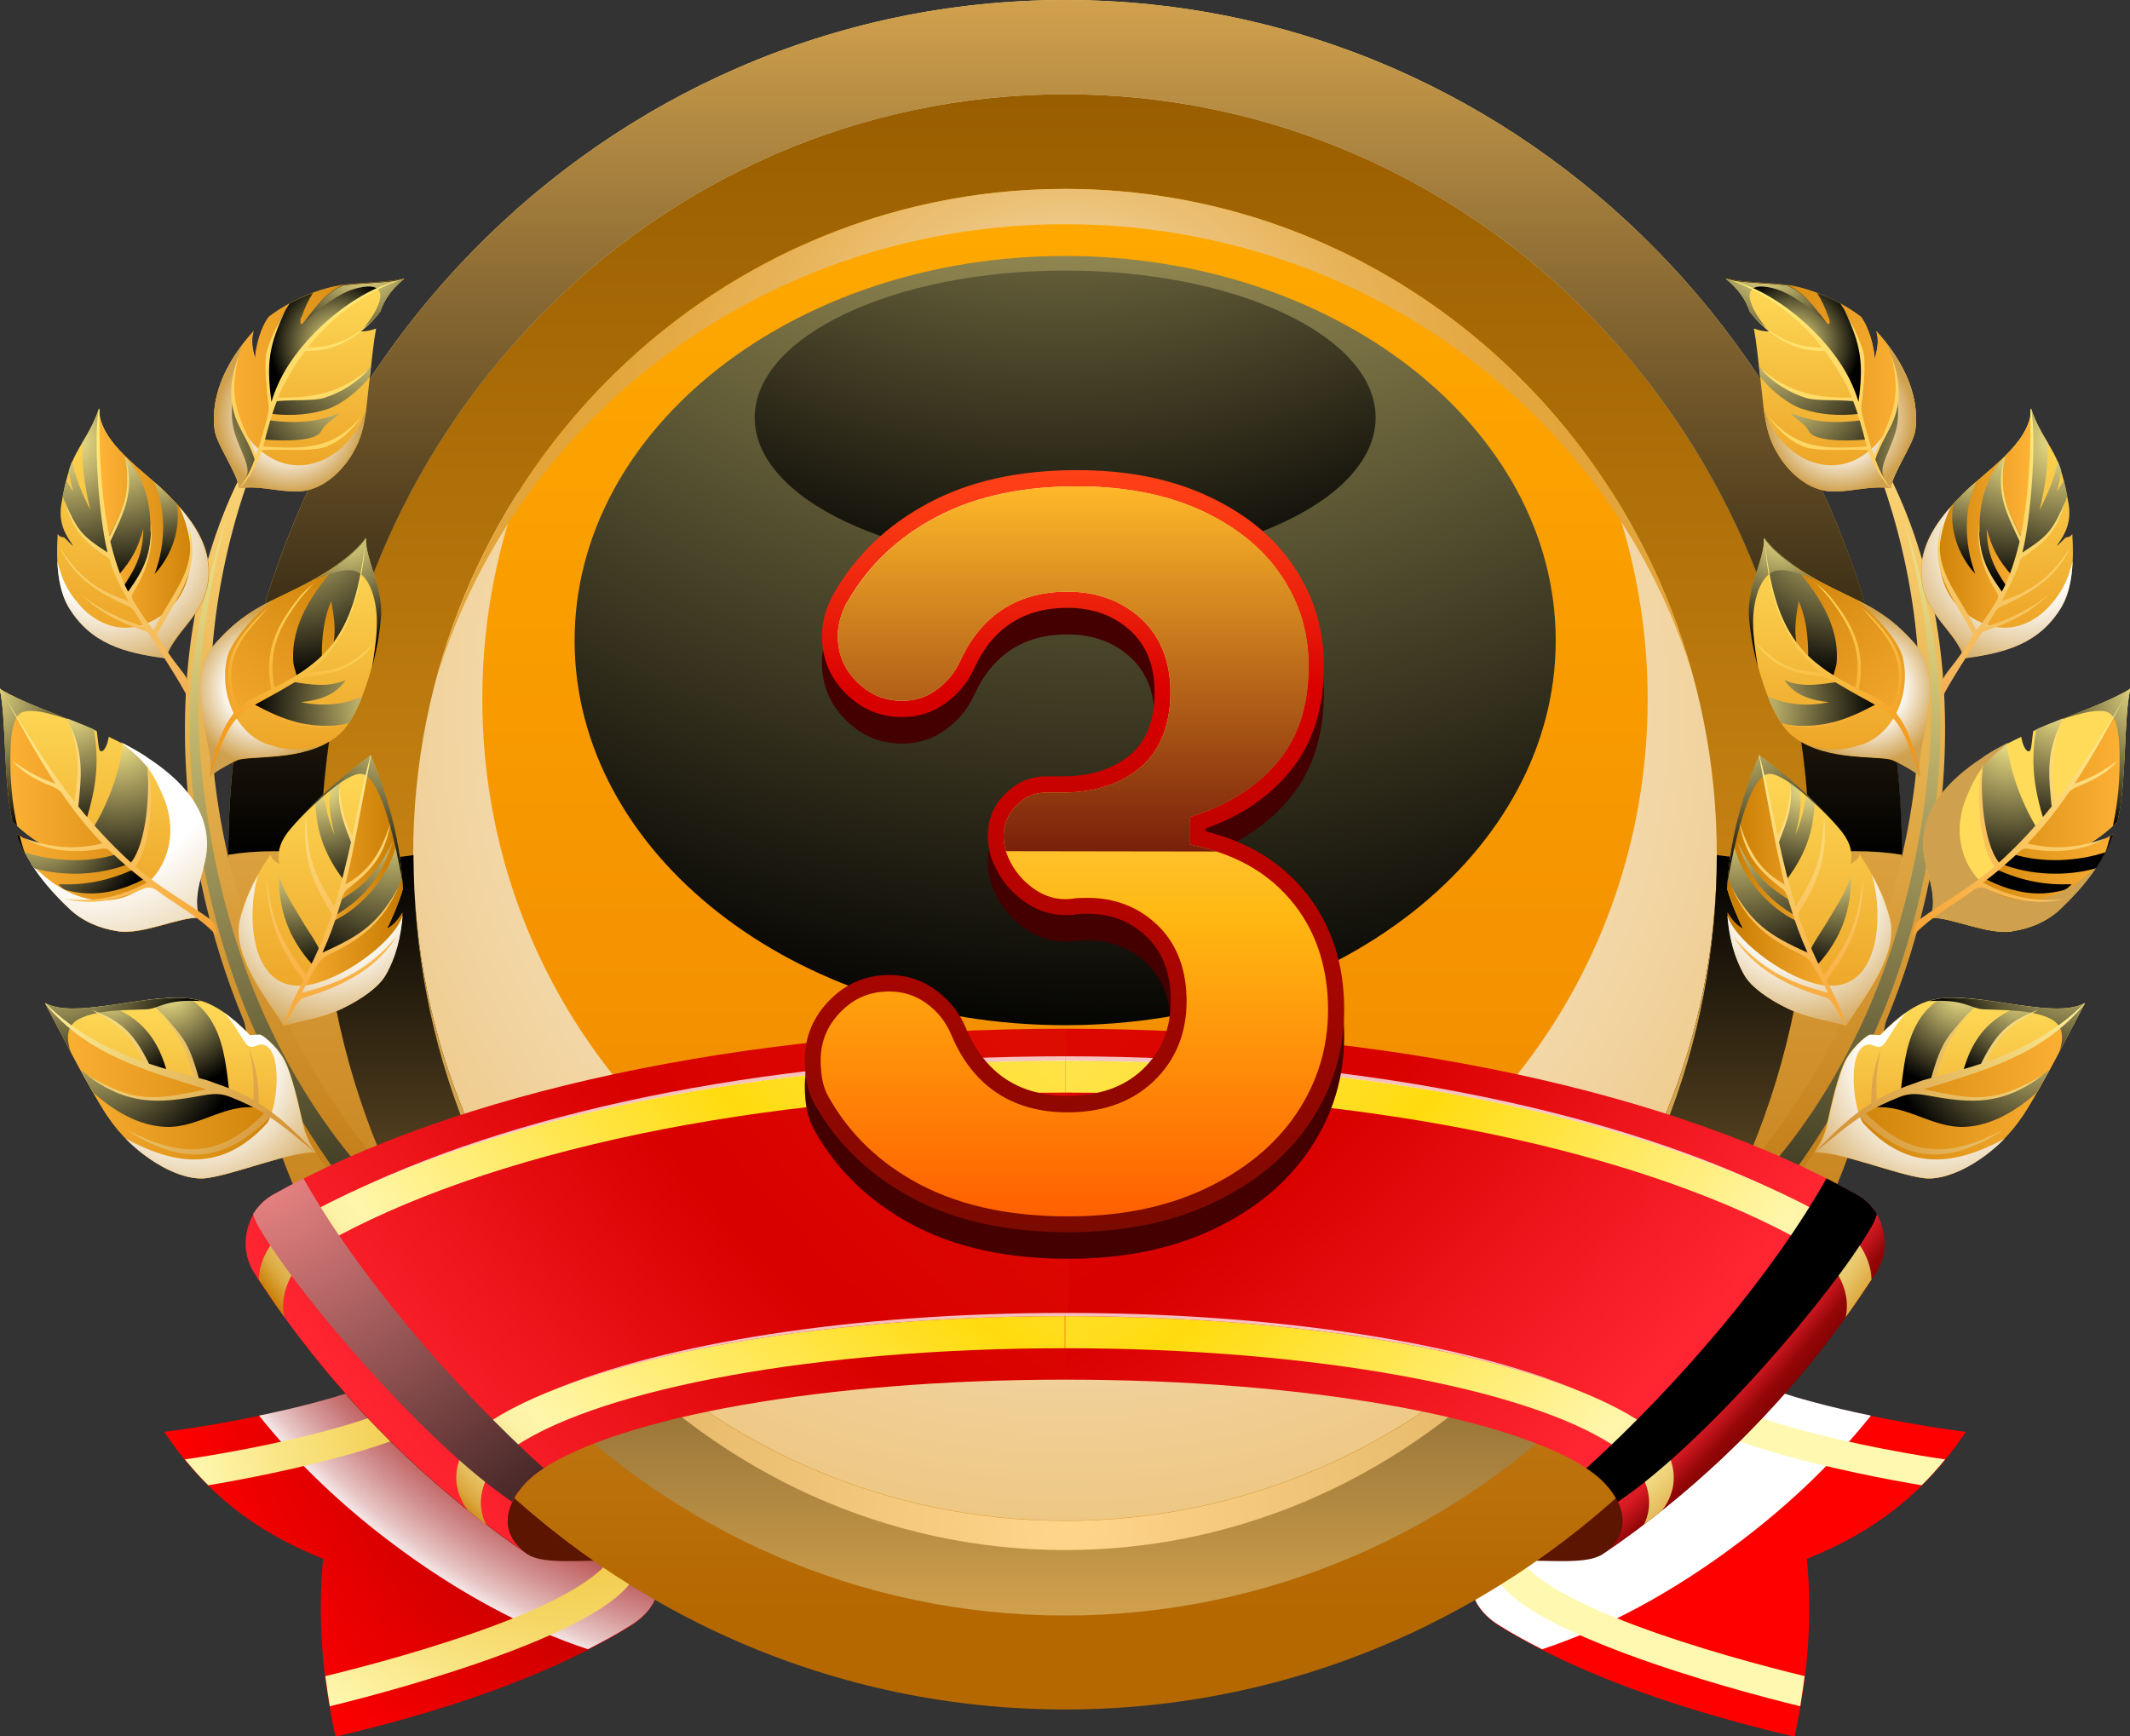 <svg width="65" height="53" viewBox="0 0 65 53" fill="none" xmlns="http://www.w3.org/2000/svg">
<rect x="0" y="0" width="65" height="53" fill="#333333" stroke="none"/>
<g clip-path="url(#clip0_248_11692)">
<path fill-rule="evenodd" clip-rule="evenodd" d="M5.022 43.703C6.106 43.575 13.093 42.527 13.093 40.845C13.093 40.638 12.986 40.43 12.774 40.222C16.073 42.477 17.602 43.852 19.78 47.234C20.08 47.699 20.196 48.194 20.06 48.658C19.944 49.024 19.673 49.37 19.189 49.667C16.528 51.279 13.248 52.298 10.238 53.01C9.832 51.18 9.687 49.361 9.861 47.58C7.703 46.72 6.203 45.484 5.013 43.713L5.022 43.703Z" fill="url(#paint0_radial_248_11692)"/>
<path style="mix-blend-mode:multiply" fill-rule="evenodd" clip-rule="evenodd" d="M13.093 40.836C13.093 41.913 10.248 42.724 7.906 43.209C8.97 44.544 10.335 45.879 11.941 47.086C13.954 48.609 16.044 49.717 17.941 50.34C18.367 50.122 18.793 49.895 19.189 49.647C19.673 49.361 19.944 49.014 20.06 48.639C20.196 48.174 20.08 47.679 19.78 47.215C17.593 43.832 16.064 42.457 12.774 40.203C12.986 40.4 13.093 40.608 13.093 40.826V40.836Z" fill="url(#paint1_radial_248_11692)"/>
<path fill-rule="evenodd" clip-rule="evenodd" d="M18.793 47.234C18.367 48.916 12.338 50.577 9.928 51.16C9.967 51.467 10.016 51.774 10.064 52.08C12.232 51.556 18.928 49.727 19.431 47.936C19.557 47.501 19.441 47.026 19.151 46.591L18.512 45.958C18.793 46.374 18.909 46.819 18.793 47.234ZM6.358 45.335C8.254 45.019 14.264 43.862 14.361 42.27C14.39 42.012 14.273 41.755 14.051 41.508L13.412 40.875C13.635 41.102 13.741 41.33 13.732 41.567C13.683 43.219 7.122 44.337 5.642 44.544C5.874 44.831 6.116 45.098 6.367 45.345L6.358 45.335Z" fill="url(#paint2_radial_248_11692)"/>
<path fill-rule="evenodd" clip-rule="evenodd" d="M16.083 47.432C17.002 48.065 20.341 46.938 20.06 48.648C20.196 48.184 20.08 47.689 19.78 47.224C17.593 43.842 14.767 40.925 11.467 38.679C11.68 38.877 11.787 39.085 11.787 39.303C11.787 40.005 10.645 40.559 9.241 40.974C11.177 43.476 13.48 45.662 16.083 47.432Z" fill="#5B1500"/>
<path fill-rule="evenodd" clip-rule="evenodd" d="M59.978 43.703C58.894 43.575 51.907 42.527 51.907 40.845C51.907 40.638 52.014 40.43 52.226 40.222C48.927 42.477 47.398 43.852 45.22 47.234C44.92 47.699 44.804 48.194 44.94 48.658C45.056 49.024 45.327 49.37 45.811 49.667C48.472 51.279 51.752 52.298 54.762 53.01C55.168 51.18 55.313 49.361 55.139 47.58C57.297 46.72 58.797 45.484 59.987 43.713L59.978 43.703Z" fill="url(#paint3_radial_248_11692)"/>
<path style="mix-blend-mode:multiply" fill-rule="evenodd" clip-rule="evenodd" d="M51.907 40.836C51.907 41.913 54.752 42.724 57.094 43.209C56.029 44.544 54.665 45.879 53.059 47.086C51.046 48.609 48.956 49.717 47.059 50.34C46.633 50.122 46.207 49.895 45.811 49.647C45.327 49.361 45.056 49.014 44.94 48.639C44.804 48.174 44.92 47.679 45.22 47.215C47.407 43.832 48.936 42.457 52.226 40.203C52.014 40.4 51.907 40.608 51.907 40.826V40.836Z" fill="url(#paint4_radial_248_11692)"/>
<path fill-rule="evenodd" clip-rule="evenodd" d="M46.207 47.234C46.633 48.916 52.662 50.577 55.071 51.16C55.033 51.467 54.984 51.774 54.936 52.08C52.768 51.556 46.072 49.727 45.569 47.936C45.443 47.501 45.559 47.026 45.849 46.591L46.488 45.958C46.207 46.374 46.091 46.819 46.207 47.234ZM58.642 45.335C56.745 45.019 50.736 43.862 50.639 42.27C50.61 42.012 50.726 41.755 50.949 41.508L51.588 40.875C51.365 41.102 51.259 41.33 51.268 41.567C51.317 43.219 57.878 44.337 59.358 44.544C59.126 44.831 58.884 45.098 58.633 45.345L58.642 45.335Z" fill="url(#paint5_radial_248_11692)"/>
<path fill-rule="evenodd" clip-rule="evenodd" d="M48.917 47.432C47.998 48.065 44.659 46.938 44.94 48.648C44.804 48.184 44.92 47.689 45.22 47.224C47.407 43.842 50.233 40.925 53.533 38.679C53.32 38.877 53.213 39.085 53.213 39.303C53.213 40.005 54.355 40.559 55.758 40.974C53.823 43.476 51.52 45.662 48.917 47.432Z" fill="#5B1500"/>
<path fill-rule="evenodd" clip-rule="evenodd" d="M32.505 4.876C43.972 4.876 53.262 14.37 53.262 26.09C53.262 37.809 43.972 47.303 32.505 47.303C21.038 47.303 11.748 37.809 11.748 26.09C11.748 14.37 21.038 4.876 32.505 4.876Z" fill="url(#paint6_linear_248_11692)"/>
<path style="mix-blend-mode:multiply" fill-rule="evenodd" clip-rule="evenodd" d="M32.505 39.51C42.327 39.51 50.281 31.371 50.281 21.342C50.281 18.781 49.759 16.348 48.83 14.133C51.239 17.525 52.662 21.708 52.662 26.218C52.662 37.601 43.633 46.819 32.505 46.819C21.376 46.819 12.338 37.601 12.338 26.218C12.338 21.698 13.761 17.525 16.17 14.133C15.232 16.338 14.719 18.781 14.719 21.342C14.719 31.381 22.683 39.51 32.495 39.51H32.505Z" fill="url(#paint7_radial_248_11692)"/>
<path fill-rule="evenodd" clip-rule="evenodd" d="M32.505 5.766C43.488 5.766 52.391 14.864 52.391 26.09C52.391 37.315 43.488 46.413 32.505 46.413C21.522 46.413 12.609 37.315 12.609 26.09C12.609 14.864 21.512 5.766 32.505 5.766ZM55.217 26.09C55.217 13.272 45.046 2.878 32.505 2.878C19.964 2.878 9.793 13.272 9.793 26.09C9.793 38.907 19.964 49.301 32.505 49.301C45.046 49.301 55.217 38.907 55.217 26.09Z" fill="url(#paint8_linear_248_11692)"/>
<path fill-rule="evenodd" clip-rule="evenodd" d="M32.505 49.301C45.046 49.301 55.217 38.907 55.217 26.09C55.217 13.272 45.046 2.878 32.505 2.878C19.964 2.878 9.793 13.272 9.793 26.09C9.793 38.907 19.964 49.301 32.505 49.301ZM58.033 26.09C58.033 40.499 46.604 52.179 32.505 52.179C18.406 52.179 6.968 40.499 6.968 26.09C6.968 11.68 18.396 0 32.505 0C46.614 0 58.033 11.68 58.033 26.09Z" fill="url(#paint9_linear_248_11692)"/>
<path style="mix-blend-mode:screen" fill-rule="evenodd" clip-rule="evenodd" d="M32.505 46.423C21.522 46.423 12.619 37.325 12.619 26.099C12.203 26.169 11.719 26.198 11.206 26.198C10.693 26.198 10.209 26.159 9.793 26.099C9.793 38.917 19.964 49.311 32.505 49.311C45.046 49.311 55.217 38.917 55.217 26.099C54.801 26.169 54.317 26.198 53.804 26.198C53.291 26.198 52.807 26.159 52.391 26.099C52.391 37.325 43.488 46.423 32.505 46.423Z" fill="url(#paint10_linear_248_11692)"/>
<path style="mix-blend-mode:screen" fill-rule="evenodd" clip-rule="evenodd" d="M9.793 26.09C9.793 13.272 19.954 2.878 32.505 2.878C45.056 2.878 55.217 13.272 55.217 26.09C55.633 26.02 56.117 25.981 56.63 25.981C57.142 25.981 57.626 26.02 58.042 26.09C58.033 11.68 46.604 0 32.505 0C18.406 0 6.968 11.68 6.968 26.09C7.384 26.02 7.867 25.981 8.38 25.981C8.893 25.981 9.377 26.02 9.793 26.09Z" fill="url(#paint11_linear_248_11692)"/>
<path style="mix-blend-mode:screen" fill-rule="evenodd" clip-rule="evenodd" d="M32.505 46.423C21.522 46.423 12.619 37.325 12.619 26.099C12.619 37.819 21.522 47.313 32.505 47.313C43.488 47.313 52.391 37.819 52.391 26.099C52.391 37.325 43.488 46.423 32.505 46.423Z" fill="url(#paint12_radial_248_11692)"/>
<path style="mix-blend-mode:multiply" fill-rule="evenodd" clip-rule="evenodd" d="M32.505 6.844C41.582 6.844 49.246 12.669 51.675 20.66C49.352 12.076 41.65 5.766 32.505 5.766C23.36 5.766 15.657 12.076 13.335 20.66C15.774 12.679 23.428 6.844 32.505 6.844Z" fill="url(#paint13_radial_248_11692)"/>
<path style="mix-blend-mode:screen" fill-rule="evenodd" clip-rule="evenodd" d="M32.505 31.292C40.769 31.292 47.475 26.04 47.475 19.552C47.475 13.065 40.769 7.813 32.505 7.813C24.241 7.813 17.535 13.065 17.535 19.552C17.535 26.04 24.241 31.292 32.505 31.292Z" fill="url(#paint14_radial_248_11692)"/>
<path style="mix-blend-mode:screen" fill-rule="evenodd" clip-rule="evenodd" d="M32.505 17.238C37.74 17.238 41.979 15.23 41.979 12.748C41.979 10.266 37.74 8.258 32.505 8.258C27.27 8.258 23.031 10.266 23.031 12.748C23.031 15.23 27.27 17.238 32.505 17.238Z" fill="url(#paint15_radial_248_11692)"/>
<path fill-rule="evenodd" clip-rule="evenodd" d="M16.315 41.557C12.648 39.303 9.764 36.049 7.916 32.221C5.109 26.386 4.558 18.405 8.235 12.995C5.748 18.534 5.632 25.13 9.009 31.658C10.848 35.198 13.616 38.195 17.109 40.232C17.477 40.45 17.602 40.925 17.39 41.3C17.177 41.676 16.712 41.805 16.344 41.587C16.335 41.587 16.315 41.567 16.306 41.567L16.315 41.557Z" fill="url(#paint16_linear_248_11692)"/>
<path style="mix-blend-mode:screen" fill-rule="evenodd" clip-rule="evenodd" d="M13.712 39.421C11.787 37.809 10.596 36.434 9.261 34.288C7.364 31.232 6.28 27.89 5.903 24.299C5.554 20.996 6 18.771 6.909 15.794C6.154 18.919 5.845 21.164 6.232 24.22C6.677 27.761 7.761 31.054 9.706 33.952C11.138 36.088 12.435 37.087 14.167 38.838C14.535 39.214 14.525 39.392 14.428 39.51C14.322 39.658 14.06 39.708 13.712 39.411V39.421Z" fill="url(#paint17_radial_248_11692)"/>
<path fill-rule="evenodd" clip-rule="evenodd" d="M3.6 28.424C3.067 28.354 2.516 28.127 2.119 27.741C1.345 27 0.803 26.268 0.503 25.457C0.774 25.635 1.035 25.744 1.403 25.842C1.064 25.674 0.648 25.348 0.387 25.081C0.387 25.051 0.377 25.031 0.368 25.002C0.106 23.874 0.193 21.896 -0.01 21.026C0.745 21.471 1.664 21.768 2.555 22.144C2.69 22.203 2.816 22.252 2.951 22.312C2.98 22.48 2.99 22.668 3.019 22.826C3.048 22.994 3.145 22.945 3.213 22.826C3.271 22.727 3.3 22.599 3.319 22.49C4.809 23.192 6.271 24.22 6.309 25.724C6.329 26.535 5.835 27.148 6.067 28.018C5.448 27.998 4.364 28.542 3.59 28.433L3.6 28.424Z" fill="url(#paint18_linear_248_11692)"/>
<path fill-rule="evenodd" clip-rule="evenodd" d="M3.522 26.03C1.993 24.517 1.093 22.866 0 21.026C0.203 21.896 0.106 23.874 0.377 25.002C0.377 25.031 0.387 25.051 0.397 25.081C0.658 25.348 1.074 25.674 1.413 25.842C1.045 25.753 0.794 25.645 0.513 25.457C0.803 26.268 1.345 27 2.129 27.741C2.535 28.127 3.077 28.345 3.61 28.424C4.374 28.532 5.467 27.988 6.087 28.008C5.129 27.355 4.374 26.861 3.532 26.03H3.522Z" fill="url(#paint19_linear_248_11692)"/>
<path style="mix-blend-mode:screen" fill-rule="evenodd" clip-rule="evenodd" d="M0.319 22.935C0.329 22.391 0.416 21.867 0.658 21.748C0.987 21.59 1.8 21.847 2.38 22.064C1.548 21.728 0.697 21.441 -0.01 21.026C0.193 21.896 0.097 23.874 0.368 25.002C0.368 25.031 0.377 25.051 0.387 25.081C0.426 25.12 0.474 25.17 0.522 25.209C0.358 24.468 0.3 23.696 0.319 22.935ZM0.503 25.457C0.571 25.654 0.658 25.852 0.764 26.05C0.697 25.872 0.648 25.704 0.6 25.516C0.571 25.496 0.542 25.477 0.503 25.457Z" fill="url(#paint20_radial_248_11692)"/>
<path style="mix-blend-mode:screen" fill-rule="evenodd" clip-rule="evenodd" d="M2.622 25.061C2.932 24.052 3.038 23.271 2.864 22.262C2.768 22.223 2.661 22.173 2.564 22.134C2.39 22.064 2.216 21.995 2.042 21.926C2.516 22.836 2.429 24.171 2.274 24.626C2.38 24.774 2.497 24.923 2.613 25.061H2.622Z" fill="url(#paint21_radial_248_11692)"/>
<path style="mix-blend-mode:screen" fill-rule="evenodd" clip-rule="evenodd" d="M3.755 22.688C3.658 23.657 3.203 24.705 2.826 25.298C3.184 25.704 3.571 26.07 3.987 26.436C4.587 25.595 4.597 24.112 4.461 23.093C4.239 22.945 3.997 22.816 3.755 22.688Z" fill="url(#paint22_radial_248_11692)"/>
<path style="mix-blend-mode:multiply" fill-rule="evenodd" clip-rule="evenodd" d="M5.003 24.359C5.941 26.713 3.3 28.879 0.938 26.347C1.238 26.822 1.635 27.286 2.119 27.741C2.525 28.127 3.067 28.345 3.6 28.424C4.364 28.532 5.458 27.988 6.077 28.008C5.845 27.138 6.338 26.525 6.319 25.714C6.28 24.329 5.032 23.35 3.677 22.648C4.325 23.172 4.635 23.439 5.003 24.369V24.359Z" fill="url(#paint23_radial_248_11692)"/>
<path style="mix-blend-mode:screen" fill-rule="evenodd" clip-rule="evenodd" d="M1.045 26.505C1.964 26.762 3.029 26.713 3.909 26.376C3.793 26.277 3.687 26.179 3.571 26.07C2.651 26.357 1.567 26.287 0.755 26.011C0.842 26.179 0.939 26.347 1.045 26.505ZM4.084 26.535C3.28 26.891 2.613 27.019 1.78 26.99C1.848 27.059 1.926 27.138 2.022 27.168C2.893 27.405 3.667 27.207 4.422 26.822C4.306 26.723 4.19 26.624 4.084 26.535Z" fill="url(#paint24_radial_248_11692)"/>
<path fill-rule="evenodd" clip-rule="evenodd" d="M0 21.026C0.745 22.262 1.432 23.4 2.274 24.468C2.4 23.558 2.439 23.063 2.139 22.134C2.555 23.014 2.487 23.686 2.39 24.616C2.864 25.2 3.387 25.773 3.997 26.327C4.5 25.704 4.577 24.052 4.49 23.291C4.703 23.993 4.645 25.783 4.132 26.446C4.858 27.088 5.661 27.514 6.425 28.068C6.571 28.176 6.629 28.473 6.619 28.572C6.164 28.038 5.351 27.603 4.771 27.168C4.655 27.079 4.509 27.069 4.374 27.128C3.61 27.484 2.768 27.642 1.993 27.435C2.806 27.544 3.658 27.395 4.48 26.94C4.306 26.802 4.142 26.673 3.977 26.535C3.755 26.347 3.551 26.159 3.348 25.971C3.29 25.912 3.213 25.892 3.126 25.902C2.293 26.06 1.403 25.981 0.726 25.575C1.519 25.872 2.284 25.951 3.126 25.744C2.661 25.269 2.264 24.764 1.906 24.24C1.839 24.141 1.761 24.082 1.655 24.032C1.142 23.825 0.774 23.647 0.368 23.222C0.91 23.587 1.113 23.706 1.693 23.924C1.103 23.024 0.59 22.055 0.01 21.016H0V21.026Z" fill="url(#paint25_linear_248_11692)"/>
<path fill-rule="evenodd" clip-rule="evenodd" d="M11.757 29.779C12.077 29.225 12.241 28.562 12.28 27.86C12.145 28.097 11.97 28.275 11.806 28.355C11.912 28.157 12.183 27.534 12.29 27.148C12.241 25.724 11.796 24.201 11.312 23.053C10.509 23.657 9.619 24.418 8.874 25.289C8.593 25.615 8.438 25.951 8.525 26.367C8.361 26.288 8.274 26.189 8.254 26.08C7.819 26.713 7.48 27.385 7.316 28.068C7.2 28.552 7.345 29.086 7.616 29.64C7.887 30.194 8.303 30.748 8.651 31.302C9.145 31.163 9.861 31.064 10.451 30.777C11.041 30.491 11.554 30.125 11.757 29.769V29.779Z" fill="url(#paint26_linear_248_11692)"/>
<path fill-rule="evenodd" clip-rule="evenodd" d="M11.312 23.044C11.806 24.191 12.241 25.714 12.29 27.138C12.183 27.524 11.912 28.137 11.806 28.345C11.97 28.265 12.145 28.087 12.28 27.85C12.232 28.562 12.077 29.225 11.757 29.769C11.554 30.125 11.041 30.491 10.451 30.777C9.861 31.064 9.145 31.163 8.651 31.302C9.125 30.174 9.735 29.284 10.122 28.166C10.654 26.594 10.983 24.784 11.312 23.053V23.044Z" fill="url(#paint27_linear_248_11692)"/>
<path style="mix-blend-mode:multiply" fill-rule="evenodd" clip-rule="evenodd" d="M9.551 30.036C10.703 29.759 12.125 28.611 12.29 27.919C12.241 28.602 12.077 29.235 11.767 29.769C11.564 30.125 11.051 30.491 10.461 30.777C9.87 31.064 9.154 31.163 8.661 31.302C8.312 30.748 7.887 30.194 7.625 29.64C7.354 29.086 7.209 28.552 7.325 28.068C7.441 27.603 7.625 27.148 7.877 26.703C7.499 27.939 7.616 30.491 9.561 30.036H9.551Z" fill="url(#paint28_radial_248_11692)"/>
<path style="mix-blend-mode:screen" fill-rule="evenodd" clip-rule="evenodd" d="M9.88 24.24C9.948 24.715 10.035 25.061 10.209 25.486C10.083 24.962 10.006 24.547 10.074 24.062C10.18 23.963 10.286 23.874 10.393 23.785C10.354 24.013 10.345 24.161 10.373 24.428C10.432 24.883 10.528 25.259 10.79 25.645C10.693 26.05 10.586 26.456 10.49 26.861C9.957 26.169 9.648 25.427 9.628 24.488C9.716 24.408 9.803 24.319 9.89 24.24H9.88Z" fill="url(#paint29_radial_248_11692)"/>
<path style="mix-blend-mode:screen" fill-rule="evenodd" clip-rule="evenodd" d="M10.141 28.127C11.041 27.721 11.941 26.693 12.116 25.654C12.193 26.04 12.241 26.436 12.27 26.831C11.738 28.048 11.09 28.621 9.638 29.205C9.841 28.829 9.958 28.513 10.132 28.127H10.141ZM11.312 27.019C10.954 27.474 10.635 27.682 10.17 27.988L10.316 27.524C10.645 27.306 10.896 27.158 11.177 26.881C11.515 26.535 11.757 26.149 11.98 25.704C11.796 26.248 11.603 26.643 11.312 27.019Z" fill="url(#paint30_radial_248_11692)"/>
<path style="mix-blend-mode:screen" fill-rule="evenodd" clip-rule="evenodd" d="M12.28 26.891C12.096 25.902 11.68 23.864 11.099 23.637C10.683 23.479 9.628 24.488 8.97 25.16C9.696 24.339 10.538 23.617 11.312 23.044C11.777 24.122 12.193 25.536 12.28 26.881V26.891Z" fill="url(#paint31_radial_248_11692)"/>
<path style="mix-blend-mode:screen" fill-rule="evenodd" clip-rule="evenodd" d="M9.764 29.017L9.541 29.452C8.777 28.621 8.496 27.702 8.516 26.713C8.67 27.257 8.941 27.622 9.251 28.157C9.445 28.483 9.59 28.651 9.764 29.017Z" fill="url(#paint32_radial_248_11692)"/>
<path fill-rule="evenodd" clip-rule="evenodd" d="M11.312 23.044C11.08 23.914 10.916 24.715 10.751 25.516C10.567 25.209 10.374 24.576 10.354 23.953C10.296 24.636 10.451 25.022 10.712 25.704C10.567 26.357 10.412 27 10.2 27.672C9.541 26.594 9.435 26.268 9.329 24.952C9.232 26.179 9.483 26.851 10.132 27.899C9.938 28.473 9.696 29.067 9.367 29.7C9.367 29.719 9.348 29.739 9.338 29.759C8.516 28.651 8.283 28.068 8.148 26.802C8.148 28.048 8.535 28.968 9.261 29.917C9.029 30.362 8.787 30.827 8.661 31.311C8.825 31.054 8.748 31.183 8.893 30.926C9.154 30.451 9.183 30.481 9.435 30.402C10.49 30.085 11.525 29.531 12.096 28.592C11.274 29.561 10.451 29.986 9.212 30.303C9.3 30.125 9.396 29.947 9.493 29.769C9.725 29.353 9.793 29.254 10.054 29.126C11.032 28.661 11.661 28.176 12.164 27.079C11.545 28.176 11.041 28.542 9.841 29.076C10.054 28.602 10.229 28.127 10.374 27.633C10.509 27.178 10.499 27.217 10.703 27.059C11.399 26.505 11.738 26.08 11.922 25.111C11.593 26.119 11.225 26.604 10.538 27C10.819 25.862 11.022 24.606 11.322 23.073L11.312 23.044Z" fill="url(#paint33_linear_248_11692)"/>
<path fill-rule="evenodd" clip-rule="evenodd" d="M5.061 20.096C5.351 19.137 6.532 18.662 6.358 17.179C6.261 16.407 5.787 15.764 5.109 15.082C4.451 14.41 3.029 13.539 3.019 12.471C2.738 13.302 2.342 13.638 2.119 14.321C2.022 14.627 1.935 15.003 1.867 15.418C1.819 15.735 1.867 16.032 2.013 16.308C2.071 16.427 2.148 16.536 2.235 16.665C2.167 16.625 2.022 16.457 1.974 16.417C1.935 16.388 1.877 16.398 1.838 16.378C1.809 16.358 1.78 16.328 1.761 16.299C1.703 17.139 1.771 17.98 2.08 18.504C2.748 19.641 3.793 19.928 5.051 20.086L5.061 20.096Z" fill="url(#paint34_linear_248_11692)"/>
<path style="mix-blend-mode:screen" fill-rule="evenodd" clip-rule="evenodd" d="M2.206 14.093C2.303 14.578 2.458 14.973 2.758 15.567C2.584 14.845 2.497 14.182 2.497 13.539C2.671 13.243 2.864 12.936 3.019 12.471C2.942 14.024 3.058 15.458 3.377 16.971C2.477 16.437 2.187 16.061 1.916 15.132C1.945 14.963 1.984 14.805 2.022 14.657C2.081 14.785 2.158 14.894 2.235 15.003C2.168 14.766 2.129 14.588 2.1 14.37C2.1 14.35 2.11 14.331 2.119 14.311C2.148 14.232 2.168 14.152 2.206 14.083V14.093Z" fill="url(#paint35_radial_248_11692)"/>
<path fill-rule="evenodd" clip-rule="evenodd" d="M3.503 17.317C3.019 15.992 2.951 13.114 3.019 12.471C3.019 13.529 4.451 14.4 5.109 15.082C5.777 15.764 6.261 16.407 6.358 17.179C6.532 18.662 5.351 19.137 5.061 20.096C4.519 19.107 3.851 18.296 3.503 17.317Z" fill="url(#paint36_linear_248_11692)"/>
<path style="mix-blend-mode:multiply" fill-rule="evenodd" clip-rule="evenodd" d="M4.403 19.058C5.951 18.474 6.106 16.793 5.467 15.468C5.942 16.012 6.271 16.556 6.348 17.179C6.522 18.662 5.342 19.137 5.051 20.096C3.793 19.928 2.758 19.651 2.08 18.514C1.877 18.158 1.771 17.673 1.751 17.129C1.877 17.644 2.032 18.01 2.4 18.435C2.951 19.088 3.726 19.315 4.403 19.058Z" fill="url(#paint37_radial_248_11692)"/>
<path style="mix-blend-mode:screen" fill-rule="evenodd" clip-rule="evenodd" d="M4.606 16.22C4.577 17.139 4.335 17.535 3.89 18.158C3.842 18.069 3.803 17.98 3.764 17.901C4.171 17.297 4.364 16.872 4.374 16.14C4.2 16.754 4.035 17.07 3.609 17.564C3.474 17.228 3.368 16.912 3.271 16.477C3.822 15.389 4.016 15.043 3.803 13.935C4.238 14.36 4.626 15.112 4.587 16.229L4.606 16.22Z" fill="url(#paint38_radial_248_11692)"/>
<path fill-rule="evenodd" clip-rule="evenodd" d="M3.019 12.471C2.845 13.371 3.009 15.735 3.28 16.862C2.487 16.348 2.361 16.2 1.955 15.26C2.216 16.14 2.477 16.447 3.125 16.912C3.425 17.119 3.3 16.991 3.425 17.337C3.551 17.663 3.725 18 3.919 18.346C2.874 18.009 2.361 17.535 1.819 16.704C2.235 17.574 2.874 18.009 3.716 18.415C3.919 18.514 4.006 18.504 4.122 18.692C4.209 18.83 4.296 18.979 4.393 19.117C4.035 19.038 3.048 18.652 2.438 18.108C3.067 18.732 3.706 19.018 4.509 19.295C4.703 19.592 5.593 20.967 5.738 21.313C5.835 20.492 5.622 20.789 4.79 19.384C5.38 18.178 6.193 17.436 5.738 15.992C6.038 17.426 5.322 17.96 4.683 19.236C4.509 19.018 4.296 18.712 4.103 18.395C4.025 18.267 3.987 18.207 4.074 18.069C4.49 17.406 4.674 16.773 4.616 15.972C4.616 16.922 4.403 17.367 3.909 18.059C3.658 17.584 3.493 17.05 3.367 16.526C3.774 15.646 4.093 15.082 3.861 14.083C3.948 15.191 3.784 15.448 3.338 16.368C3.058 15.033 3.019 13.529 3.038 12.501L3.019 12.471Z" fill="url(#paint39_linear_248_11692)"/>
<path style="mix-blend-mode:screen" fill-rule="evenodd" clip-rule="evenodd" d="M4.722 17.515C5.08 16.546 5.061 15.488 4.693 14.706C4.848 14.835 4.983 14.963 5.1 15.082C5.196 15.181 5.293 15.29 5.39 15.389C5.525 16.121 5.254 16.941 4.722 17.515Z" fill="url(#paint40_radial_248_11692)"/>
<path fill-rule="evenodd" clip-rule="evenodd" d="M7.296 14.904C7.258 14.449 6.619 13.579 6.551 13.124C6.406 11.987 6.996 10.918 7.741 10.107C7.654 10.394 7.712 10.671 7.79 10.958C7.809 10.592 7.974 9.989 8.216 9.672C8.874 9.168 9.793 8.782 10.548 8.693C11.157 8.624 11.786 8.634 12.338 8.505C11.951 8.822 11.738 9.128 11.602 9.514C11.419 9.761 11.264 9.88 11.002 10.117C11.206 10.117 11.332 10.078 11.477 10.028C11.399 10.444 11.351 10.948 11.274 11.611C11.206 12.135 11.186 12.679 11.041 13.193C10.799 14.054 10.006 15.003 9.048 15.003C8.428 15.003 7.916 14.815 7.296 14.904Z" fill="url(#paint41_linear_248_11692)"/>
<path fill-rule="evenodd" clip-rule="evenodd" d="M7.741 10.107C7.006 10.918 6.406 11.987 6.551 13.124C6.609 13.579 7.258 14.449 7.296 14.904C8.254 13.866 8.032 12.362 9.212 10.76C10.025 9.653 11.196 8.822 12.328 8.495C11.777 8.624 11.148 8.614 10.538 8.683C9.783 8.772 8.874 9.158 8.206 9.662C7.954 9.979 7.799 10.582 7.78 10.948C7.693 10.661 7.645 10.384 7.732 10.098L7.741 10.107Z" fill="url(#paint42_linear_248_11692)"/>
<path style="mix-blend-mode:multiply" fill-rule="evenodd" clip-rule="evenodd" d="M7.78 13.599C6.977 12.788 7.035 11.373 7.412 10.503C6.832 11.255 6.425 12.165 6.551 13.124C6.609 13.579 7.258 14.449 7.296 14.904C7.906 14.815 8.419 15.003 9.048 15.003C9.996 15.003 10.799 14.054 11.041 13.193C11.109 12.946 11.148 12.689 11.187 12.432C10.751 13.945 9.058 14.874 7.79 13.609L7.78 13.599Z" fill="url(#paint43_radial_248_11692)"/>
<path style="mix-blend-mode:screen" fill-rule="evenodd" clip-rule="evenodd" d="M9.203 9.682C9.309 9.376 9.396 9.188 9.551 8.941C9.309 9.03 9.067 9.138 8.835 9.267C8.187 10.266 8.003 11.235 8.303 12.461C8.932 10.543 10.441 9.089 12.328 8.505C11.777 8.634 11.148 8.624 10.538 8.693C10.519 8.693 10.509 8.693 10.49 8.693C9.957 8.921 9.716 9.267 9.241 9.87C9.212 9.91 9.164 9.89 9.164 9.841C9.164 9.791 9.174 9.732 9.193 9.682H9.203Z" fill="url(#paint44_radial_248_11692)"/>
<path style="mix-blend-mode:screen" fill-rule="evenodd" clip-rule="evenodd" d="M7.093 12.184C7.161 12.58 7.325 12.946 7.529 13.371C7.596 13.51 7.809 13.955 7.79 14.024C7.751 14.172 7.625 14.439 7.451 14.687C7.587 14.479 7.596 14.321 7.442 13.935C7.122 13.164 7.035 12.995 7.093 12.194V12.184Z" fill="url(#paint45_radial_248_11692)"/>
<path style="mix-blend-mode:screen" fill-rule="evenodd" clip-rule="evenodd" d="M10.006 12.481C10.393 12.353 10.925 11.957 11.283 11.502C11.303 11.383 11.312 11.275 11.322 11.166C11.061 11.482 10.78 11.66 10.383 11.868C9.657 12.234 9.212 12.175 8.428 12.155C8.37 12.323 8.312 12.471 8.264 12.63C8.912 12.709 9.512 12.649 10.006 12.481Z" fill="url(#paint46_radial_248_11692)"/>
<path style="mix-blend-mode:screen" fill-rule="evenodd" clip-rule="evenodd" d="M9.29 9.821C9.638 9.494 10.19 9.069 10.616 8.891C10.819 8.802 11.332 8.654 11.525 8.822C11.583 8.871 11.622 8.96 11.603 9.089C11.554 9.425 11.274 9.791 11.08 10.048C11.293 9.86 11.428 9.742 11.593 9.524C11.728 9.138 11.941 8.832 12.328 8.515C11.777 8.644 11.148 8.634 10.538 8.703C10.519 8.703 10.509 8.703 10.49 8.703C9.967 8.931 9.725 9.257 9.29 9.821Z" fill="url(#paint47_radial_248_11692)"/>
<path style="mix-blend-mode:screen" fill-rule="evenodd" clip-rule="evenodd" d="M8.196 12.837C8.148 13.035 8.09 13.223 8.032 13.411C8.293 13.441 9.387 13.52 9.735 13.243C9.812 13.183 9.793 13.124 9.928 12.986C10.064 12.847 10.238 12.768 10.364 12.6C9.667 12.897 9.038 12.936 8.187 12.827L8.196 12.837Z" fill="url(#paint48_radial_248_11692)"/>
<path fill-rule="evenodd" clip-rule="evenodd" d="M12.328 8.505C11.293 8.842 10.248 9.524 9.396 10.602C10.238 10.632 10.925 10.246 11.486 9.662C10.906 10.315 10.199 10.741 9.319 10.711C9.096 10.998 8.893 11.314 8.709 11.66C8.622 11.809 8.554 11.967 8.487 12.135C9.793 12.155 10.47 11.898 11.274 11.255C10.857 11.72 10.364 11.996 9.89 12.145C9.57 12.244 9.028 12.194 8.448 12.244C8.293 12.639 8.177 13.075 8.051 13.549C8.051 13.579 8.032 13.609 8.032 13.628C9.29 13.707 10.161 13.727 11.031 12.709C10.712 13.173 10.335 13.5 9.909 13.648C9.493 13.787 8.699 13.707 7.993 13.737C7.819 14.251 7.499 14.756 7.296 14.914C7.538 14.588 7.664 14.321 7.77 14.024C7.596 13.47 7.287 13.094 7.151 12.639C6.996 12.115 7.025 11.532 7.287 10.849C6.929 12.264 7.325 12.719 7.809 13.915C7.857 13.787 7.896 13.648 7.945 13.5C8.012 13.282 8.07 13.055 8.128 12.827C8.216 12.491 8.206 12.442 8.187 12.293C8.128 11.789 8.08 11.334 8.109 10.899C8.128 10.622 8.409 9.999 8.719 9.455C8.196 10.543 8.128 11.106 8.283 12.264C8.351 12.046 8.438 11.819 8.545 11.601C9.193 10.276 10.819 8.842 12.319 8.515L12.328 8.505Z" fill="url(#paint49_linear_248_11692)"/>
<path fill-rule="evenodd" clip-rule="evenodd" d="M6.396 23.696C6.435 23.489 6.425 23.271 6.396 23.044C6.261 22.134 5.767 20.581 6.522 19.701C7.364 18.722 8.051 18.455 9.057 17.96C9.725 17.634 10.712 17.06 11.157 16.427C11.157 17.1 11.661 17.861 11.622 18.751C11.583 19.711 11.09 21.718 10.393 22.381C9.483 23.222 7.916 23.063 7.316 23.182C7.2 23.202 6.59 23.528 6.406 23.706L6.396 23.696Z" fill="url(#paint50_linear_248_11692)"/>
<path style="mix-blend-mode:screen" fill-rule="evenodd" clip-rule="evenodd" d="M11.061 21.253C10.577 21.481 9.919 21.59 9.183 21.431C9.687 21.382 10.229 21.244 10.548 20.759C10.025 20.986 9.522 20.907 8.845 20.799C8.4 21.046 8.041 21.194 7.664 21.53C8.777 21.985 9.435 22.341 10.645 22.074C10.799 21.847 10.935 21.56 11.061 21.244V21.253Z" fill="url(#paint51_radial_248_11692)"/>
<path fill-rule="evenodd" clip-rule="evenodd" d="M7.674 21.431C8.196 21.036 8.806 20.799 9.348 20.433C10.828 19.424 11.041 17.614 11.157 16.427C10.712 17.06 9.725 17.634 9.057 17.96C8.041 18.455 7.354 18.722 6.522 19.701C5.767 20.581 6.261 22.144 6.396 23.044C6.435 23.271 6.445 23.489 6.396 23.696C6.667 22.777 6.89 22.025 7.674 21.431Z" fill="url(#paint52_linear_248_11692)"/>
<path style="mix-blend-mode:multiply" fill-rule="evenodd" clip-rule="evenodd" d="M8.177 22.727C7.093 22.341 6.677 20.996 6.948 20.017C7.064 19.602 7.645 18.88 8.322 18.316C7.674 18.642 7.141 18.979 6.522 19.701C5.767 20.581 6.261 22.144 6.396 23.044C6.435 23.271 6.445 23.489 6.396 23.696C6.59 23.518 7.2 23.192 7.306 23.172C7.809 23.073 9.009 23.172 9.919 22.697C9.357 22.905 8.864 22.964 8.167 22.717L8.177 22.727Z" fill="url(#paint53_radial_248_11692)"/>
<path style="mix-blend-mode:screen" fill-rule="evenodd" clip-rule="evenodd" d="M10.306 17.218C9.58 18.039 8.864 19.048 8.951 20.205C8.961 20.343 9.019 20.472 9.048 20.611C9.106 20.571 9.164 20.541 9.212 20.512C9.261 20.482 9.299 20.452 9.338 20.423C9.512 20.304 9.677 20.166 9.822 20.027C9.812 19.404 9.909 18.771 10.112 18.346C10.199 18.85 10.248 19.226 10.18 19.622C10.915 18.623 11.061 17.337 11.157 16.417C10.954 16.704 10.645 16.971 10.306 17.218Z" fill="url(#paint54_radial_248_11692)"/>
<path style="mix-blend-mode:screen" fill-rule="evenodd" clip-rule="evenodd" d="M9.483 17.743C9.861 17.594 10.335 17.377 10.703 17.406C11.283 17.446 11.467 18.316 11.496 18.791C11.525 19.325 11.438 19.829 11.361 20.344C11.516 19.75 11.612 19.157 11.632 18.761C11.67 17.871 11.167 17.1 11.167 16.437C10.809 16.942 10.103 17.416 9.493 17.753L9.483 17.743Z" fill="url(#paint55_radial_248_11692)"/>
<path fill-rule="evenodd" clip-rule="evenodd" d="M11.158 16.427C11.022 18.346 10.548 19.642 9.416 20.532C10.354 20.462 10.732 20.314 11.467 19.562L11.225 19.869C10.693 20.452 10.074 20.581 9.358 20.65C9.28 20.65 9.174 20.71 8.971 20.838C8.429 21.165 8.061 21.352 7.78 21.511C8.709 22.005 9.329 22.213 10.422 22.144C9.425 22.322 8.7 22.094 7.838 21.669C7.722 21.61 7.587 21.619 7.48 21.699C7.461 21.709 7.451 21.718 7.432 21.738C7.035 22.045 6.803 22.5 6.396 23.716C6.551 22.836 6.784 22.233 7.084 21.837C7.142 21.758 7.161 21.659 7.132 21.56C6.677 20.235 7.151 19.493 8.177 18.554C7.925 18.85 8.129 18.613 7.867 18.91C7.055 19.81 6.832 20.502 7.277 21.629C7.538 21.382 7.867 21.234 8.274 21.036C8.071 19.978 8.361 19.226 9.009 18.385C9.212 18.118 9.329 18.01 9.58 17.802C9.377 18.02 9.222 18.178 9.048 18.425C8.448 19.256 8.177 19.968 8.38 20.986C8.738 20.808 9.145 20.591 9.59 20.225C10.819 19.226 10.993 17.673 11.167 16.437L11.158 16.427Z" fill="url(#paint56_linear_248_11692)"/>
<path fill-rule="evenodd" clip-rule="evenodd" d="M6.3 35.96C5.419 36.078 4.026 35.198 3.3 34.09C2.642 33.082 1.858 31.509 1.384 30.619C2.293 31.104 4.345 30.342 5.738 30.471C6.28 30.52 6.842 30.787 7.635 31.598C7.761 31.588 7.935 31.569 7.964 31.588C8.119 31.668 8.554 32.033 8.748 32.498C9.029 33.171 9.193 34.13 9.3 34.506C9.367 34.724 9.464 34.921 9.638 35.178C8.922 35.129 7.151 35.851 6.309 35.96H6.3Z" fill="url(#paint57_linear_248_11692)"/>
<path style="mix-blend-mode:screen" fill-rule="evenodd" clip-rule="evenodd" d="M2.777 30.817C3.764 31.262 4.132 31.717 4.49 32.558C4.693 32.627 4.896 32.696 5.109 32.765C4.838 31.747 4.364 31.104 3.329 30.689C3.097 30.718 2.864 30.748 2.651 30.768C2.69 30.787 2.729 30.797 2.777 30.817Z" fill="url(#paint58_radial_248_11692)"/>
<path style="mix-blend-mode:screen" fill-rule="evenodd" clip-rule="evenodd" d="M4.829 30.837C5.477 31.401 5.767 32.132 5.98 32.943C6.135 32.993 6.29 33.042 6.445 33.102C6.629 33.171 6.812 33.24 6.996 33.309C6.861 32.202 6.774 31.143 5.787 30.471C5.767 30.471 5.758 30.471 5.738 30.471C5.332 30.431 4.867 30.471 4.403 30.53C4.558 30.619 4.703 30.718 4.838 30.827L4.829 30.837Z" fill="url(#paint59_radial_248_11692)"/>
<path fill-rule="evenodd" clip-rule="evenodd" d="M3.3 34.09C4.026 35.198 5.419 36.069 6.3 35.96C7.151 35.851 8.912 35.129 9.628 35.178C8.709 34.516 8.012 33.685 6.783 33.23C4.993 32.577 3.203 32.508 1.374 30.619C1.848 31.509 2.632 33.082 3.29 34.09H3.3Z" fill="url(#paint60_linear_248_11692)"/>
<path style="mix-blend-mode:multiply" fill-rule="evenodd" clip-rule="evenodd" d="M8.09 31.905C8.671 32.172 8.429 33.982 8.129 34.308C6.793 35.752 5.39 35.594 3.832 34.753C4.587 35.525 5.603 36.049 6.3 35.96C7.151 35.851 8.912 35.129 9.629 35.178C9.454 34.921 9.358 34.724 9.29 34.506C9.183 34.13 9.019 33.181 8.738 32.498C8.554 32.043 8.119 31.668 7.954 31.588C7.925 31.578 7.751 31.588 7.625 31.598C7.335 31.302 7.074 31.074 6.832 30.906C7.132 31.223 7.209 31.42 7.471 31.806C7.693 32.142 7.838 31.786 8.08 31.905H8.09Z" fill="url(#paint61_radial_248_11692)"/>
<path style="mix-blend-mode:screen" fill-rule="evenodd" clip-rule="evenodd" d="M2.158 32.113C2.032 31.737 1.993 31.312 2.429 31.094C3.009 30.807 3.871 30.837 4.471 30.807C4.858 30.787 5.071 30.481 6.145 30.56C6 30.511 5.864 30.491 5.729 30.471C4.335 30.352 2.284 31.104 1.374 30.619C1.587 31.015 1.858 31.549 2.158 32.103V32.113Z" fill="url(#paint62_radial_248_11692)"/>
<path style="mix-blend-mode:screen" fill-rule="evenodd" clip-rule="evenodd" d="M2.835 33.339C3.454 33.893 4.219 34.367 5.071 34.397C6.077 34.427 6.919 33.636 7.916 33.824C7.403 33.507 7.161 33.359 6.899 33.319C6.377 33.24 5.525 33.537 4.935 33.566C4.083 33.606 3.338 33.289 2.661 32.805C2.593 32.755 2.526 32.706 2.458 32.647C2.584 32.884 2.709 33.111 2.845 33.339H2.835Z" fill="url(#paint63_radial_248_11692)"/>
<path fill-rule="evenodd" clip-rule="evenodd" d="M1.384 30.619C2.332 31.559 3.416 32.073 4.384 32.409C3.958 31.529 3.677 31.302 2.787 30.817C3.745 31.183 4.093 31.559 4.548 32.469C5.051 32.637 5.525 32.755 5.913 32.854C5.709 32.122 5.525 31.668 4.829 30.827C5.235 31.272 5.477 31.499 5.661 31.826C5.835 32.132 5.942 32.469 6.067 32.904C6.222 32.943 6.367 32.983 6.483 33.032C6.958 33.191 7.354 33.359 7.732 33.576C7.751 32.894 7.732 32.666 7.606 32.023C7.829 32.627 7.896 33.022 7.896 33.675C8.448 34.021 8.97 34.486 9.619 35.178C9.096 34.763 8.709 34.407 8.235 34.1C6.812 35.534 5.525 35.554 3.88 34.496C5.535 35.337 6.696 35.356 8.061 33.982C7.78 33.814 7.461 33.655 7.064 33.497C6.841 33.408 6.648 33.349 6.174 33.438C4.829 33.685 3.9 33.754 2.642 32.805C4.151 33.705 4.742 33.566 6.3 33.25C4.49 32.686 2.68 32.221 1.374 30.629L1.384 30.619Z" fill="url(#paint64_linear_248_11692)"/>
<path fill-rule="evenodd" clip-rule="evenodd" d="M48.685 41.557C52.352 39.303 55.236 36.049 57.084 32.221C59.891 26.386 60.442 18.405 56.765 12.995C59.252 18.534 59.368 25.13 55.991 31.658C54.152 35.198 51.385 38.195 47.891 40.232C47.523 40.45 47.398 40.925 47.601 41.3C47.814 41.676 48.278 41.805 48.646 41.587C48.656 41.587 48.675 41.567 48.685 41.567V41.557Z" fill="url(#paint65_linear_248_11692)"/>
<path style="mix-blend-mode:screen" fill-rule="evenodd" clip-rule="evenodd" d="M51.288 39.421C53.213 37.809 54.404 36.434 55.739 34.288C57.636 31.232 58.719 27.89 59.097 24.299C59.445 20.996 59 18.771 58.09 15.794C58.845 18.919 59.155 21.164 58.768 24.22C58.323 27.761 57.239 31.054 55.294 33.952C53.862 36.088 52.565 37.087 50.833 38.838C50.465 39.214 50.475 39.392 50.572 39.51C50.678 39.658 50.939 39.708 51.288 39.411V39.421Z" fill="url(#paint66_radial_248_11692)"/>
<path fill-rule="evenodd" clip-rule="evenodd" d="M61.4 28.424C61.932 28.354 62.484 28.127 62.881 27.741C63.655 27 64.197 26.268 64.497 25.457C64.226 25.635 63.964 25.744 63.597 25.842C63.935 25.674 64.352 25.348 64.613 25.081C64.613 25.051 64.623 25.031 64.632 25.002C64.893 23.874 64.806 21.896 65.01 21.026C64.255 21.471 63.335 21.768 62.445 22.144C62.31 22.203 62.184 22.252 62.048 22.312C62.019 22.48 62.01 22.668 61.981 22.826C61.952 22.994 61.855 22.945 61.787 22.826C61.729 22.727 61.7 22.599 61.681 22.49C60.19 23.192 58.729 24.22 58.691 25.724C58.671 26.535 59.165 27.148 58.932 28.018C59.552 27.998 60.636 28.542 61.41 28.433L61.4 28.424Z" fill="url(#paint67_linear_248_11692)"/>
<path fill-rule="evenodd" clip-rule="evenodd" d="M61.477 26.03C63.006 24.517 63.906 22.866 65 21.026C64.797 21.896 64.893 23.874 64.623 25.002C64.623 25.031 64.613 25.051 64.603 25.081C64.342 25.348 63.926 25.674 63.587 25.842C63.955 25.753 64.206 25.645 64.487 25.457C64.197 26.268 63.655 27 62.871 27.741C62.465 28.127 61.923 28.345 61.39 28.424C60.626 28.532 59.532 27.988 58.913 28.008C59.871 27.355 60.626 26.861 61.468 26.03H61.477Z" fill="url(#paint68_linear_248_11692)"/>
<path style="mix-blend-mode:screen" fill-rule="evenodd" clip-rule="evenodd" d="M64.681 22.935C64.671 22.391 64.584 21.867 64.342 21.748C64.013 21.59 63.2 21.847 62.619 22.064C63.452 21.728 64.303 21.441 65.01 21.026C64.806 21.896 64.903 23.874 64.632 25.002C64.632 25.031 64.623 25.051 64.613 25.081C64.574 25.12 64.526 25.17 64.477 25.209C64.642 24.468 64.7 23.696 64.681 22.935ZM64.497 25.457C64.429 25.654 64.342 25.852 64.235 26.05C64.303 25.872 64.352 25.704 64.4 25.516C64.429 25.496 64.458 25.477 64.497 25.457Z" fill="url(#paint69_radial_248_11692)"/>
<path style="mix-blend-mode:screen" fill-rule="evenodd" clip-rule="evenodd" d="M62.377 25.061C62.068 24.052 61.961 23.271 62.136 22.262C62.232 22.223 62.339 22.173 62.435 22.134C62.61 22.064 62.784 21.995 62.958 21.926C62.484 22.836 62.571 24.171 62.716 24.626C62.61 24.774 62.494 24.923 62.377 25.061Z" fill="url(#paint70_radial_248_11692)"/>
<path style="mix-blend-mode:screen" fill-rule="evenodd" clip-rule="evenodd" d="M61.245 22.688C61.342 23.657 61.797 24.705 62.174 25.298C61.816 25.704 61.429 26.07 61.013 26.436C60.413 25.595 60.403 24.112 60.539 23.093C60.761 22.945 61.003 22.816 61.245 22.688Z" fill="url(#paint71_radial_248_11692)"/>
<path style="mix-blend-mode:multiply" fill-rule="evenodd" clip-rule="evenodd" d="M59.997 24.359C59.058 26.713 61.7 28.879 64.061 26.347C63.761 26.822 63.365 27.286 62.881 27.741C62.474 28.127 61.932 28.345 61.4 28.424C60.636 28.532 59.542 27.988 58.923 28.008C59.155 27.138 58.662 26.525 58.681 25.714C58.72 24.329 59.968 23.35 61.323 22.648C60.674 23.172 60.365 23.439 59.997 24.369V24.359Z" fill="url(#paint72_radial_248_11692)"/>
<path style="mix-blend-mode:screen" fill-rule="evenodd" clip-rule="evenodd" d="M63.955 26.505C63.036 26.762 61.971 26.713 61.09 26.376C61.207 26.277 61.313 26.179 61.429 26.07C62.349 26.357 63.432 26.287 64.255 26.011C64.168 26.179 64.071 26.347 63.965 26.505H63.955ZM60.916 26.535C61.719 26.891 62.387 27.019 63.219 26.99C63.152 27.059 63.074 27.138 62.977 27.168C62.107 27.405 61.332 27.207 60.578 26.822C60.694 26.723 60.81 26.624 60.916 26.535Z" fill="url(#paint73_radial_248_11692)"/>
<path fill-rule="evenodd" clip-rule="evenodd" d="M65 21.026C64.255 22.262 63.568 23.4 62.726 24.468C62.6 23.558 62.561 23.063 62.861 22.134C62.445 23.014 62.513 23.686 62.61 24.616C62.136 25.2 61.613 25.773 61.003 26.327C60.5 25.704 60.423 24.052 60.51 23.291C60.297 23.993 60.355 25.783 60.868 26.446C60.142 27.088 59.339 27.514 58.574 28.068C58.429 28.176 58.371 28.473 58.381 28.572C58.836 28.038 59.649 27.603 60.229 27.168C60.345 27.079 60.49 27.069 60.626 27.128C61.39 27.484 62.232 27.642 63.007 27.435C62.194 27.544 61.342 27.395 60.52 26.94C60.694 26.802 60.858 26.673 61.023 26.535C61.245 26.347 61.449 26.159 61.652 25.971C61.71 25.912 61.787 25.892 61.874 25.902C62.706 26.06 63.597 25.981 64.274 25.575C63.481 25.872 62.716 25.951 61.874 25.744C62.339 25.269 62.736 24.764 63.094 24.24C63.161 24.141 63.239 24.082 63.345 24.032C63.858 23.825 64.226 23.647 64.632 23.222C64.09 23.587 63.887 23.706 63.306 23.924C63.897 23.024 64.41 22.055 64.99 21.016L65 21.026Z" fill="url(#paint74_linear_248_11692)"/>
<path fill-rule="evenodd" clip-rule="evenodd" d="M53.242 29.779C52.923 29.225 52.759 28.562 52.72 27.86C52.855 28.097 53.029 28.275 53.194 28.355C53.088 28.157 52.817 27.534 52.71 27.148C52.759 25.724 53.204 24.201 53.688 23.053C54.491 23.657 55.381 24.418 56.126 25.289C56.407 25.615 56.562 25.951 56.474 26.367C56.639 26.288 56.726 26.189 56.745 26.08C57.181 26.713 57.52 27.385 57.684 28.068C57.8 28.552 57.655 29.086 57.384 29.64C57.113 30.194 56.697 30.748 56.349 31.302C55.855 31.163 55.139 31.064 54.549 30.777C53.959 30.491 53.446 30.125 53.242 29.769V29.779Z" fill="url(#paint75_linear_248_11692)"/>
<path fill-rule="evenodd" clip-rule="evenodd" d="M53.688 23.044C53.194 24.191 52.759 25.714 52.71 27.138C52.817 27.524 53.088 28.137 53.194 28.345C53.029 28.265 52.846 28.087 52.72 27.85C52.768 28.562 52.923 29.225 53.242 29.769C53.446 30.125 53.959 30.491 54.549 30.777C55.139 31.064 55.855 31.163 56.349 31.302C55.875 30.174 55.265 29.284 54.878 28.166C54.346 26.594 54.026 24.784 53.688 23.053V23.044Z" fill="url(#paint76_linear_248_11692)"/>
<path style="mix-blend-mode:multiply" fill-rule="evenodd" clip-rule="evenodd" d="M55.449 30.036C54.297 29.759 52.875 28.611 52.71 27.919C52.759 28.602 52.923 29.235 53.233 29.769C53.436 30.125 53.949 30.491 54.539 30.777C55.129 31.064 55.846 31.163 56.339 31.302C56.687 30.748 57.113 30.194 57.374 29.64C57.645 29.086 57.791 28.552 57.675 28.068C57.558 27.603 57.374 27.148 57.123 26.703C57.5 27.939 57.384 30.491 55.439 30.036H55.449Z" fill="url(#paint77_radial_248_11692)"/>
<path style="mix-blend-mode:screen" fill-rule="evenodd" clip-rule="evenodd" d="M55.12 24.24C55.052 24.715 54.965 25.061 54.791 25.486C54.917 24.962 54.994 24.547 54.926 24.062C54.82 23.963 54.713 23.874 54.607 23.785C54.646 24.013 54.655 24.161 54.626 24.428C54.568 24.883 54.471 25.259 54.21 25.645C54.307 26.05 54.413 26.456 54.51 26.861C55.042 26.169 55.352 25.427 55.371 24.488C55.284 24.408 55.197 24.319 55.11 24.24H55.12Z" fill="url(#paint78_radial_248_11692)"/>
<path style="mix-blend-mode:screen" fill-rule="evenodd" clip-rule="evenodd" d="M54.858 28.127C53.959 27.721 53.059 26.693 52.884 25.654C52.807 26.04 52.758 26.436 52.73 26.831C53.262 28.048 53.91 28.621 55.362 29.205C55.158 28.829 55.042 28.513 54.868 28.127H54.858ZM53.688 27.019C54.046 27.474 54.365 27.682 54.829 27.988L54.684 27.524C54.355 27.306 54.104 27.158 53.823 26.881C53.484 26.535 53.242 26.149 53.02 25.704C53.204 26.248 53.397 26.643 53.688 27.019Z" fill="url(#paint79_radial_248_11692)"/>
<path style="mix-blend-mode:screen" fill-rule="evenodd" clip-rule="evenodd" d="M52.72 26.891C52.904 25.902 53.32 23.864 53.901 23.637C54.317 23.479 55.371 24.488 56.029 25.16C55.304 24.339 54.462 23.617 53.688 23.044C53.223 24.122 52.807 25.536 52.72 26.881V26.891Z" fill="url(#paint80_radial_248_11692)"/>
<path style="mix-blend-mode:screen" fill-rule="evenodd" clip-rule="evenodd" d="M55.236 29.017L55.458 29.452C56.223 28.621 56.504 27.702 56.484 26.713C56.329 27.257 56.058 27.622 55.749 28.157C55.555 28.483 55.41 28.651 55.236 29.017Z" fill="url(#paint81_radial_248_11692)"/>
<path fill-rule="evenodd" clip-rule="evenodd" d="M53.688 23.044C53.92 23.914 54.084 24.715 54.249 25.516C54.433 25.209 54.626 24.576 54.645 23.953C54.704 24.636 54.549 25.022 54.288 25.704C54.433 26.357 54.587 27 54.8 27.672C55.458 26.594 55.565 26.268 55.671 24.952C55.768 26.179 55.517 26.851 54.868 27.899C55.062 28.473 55.304 29.067 55.633 29.7C55.633 29.719 55.652 29.739 55.662 29.759C56.484 28.651 56.716 28.068 56.852 26.802C56.852 28.048 56.465 28.968 55.739 29.917C55.971 30.362 56.213 30.827 56.339 31.311C56.175 31.054 56.252 31.183 56.107 30.926C55.846 30.451 55.816 30.481 55.565 30.402C54.51 30.085 53.475 29.531 52.904 28.592C53.726 29.561 54.549 29.986 55.787 30.303C55.7 30.125 55.603 29.947 55.507 29.769C55.275 29.353 55.207 29.254 54.946 29.126C53.968 28.661 53.339 28.176 52.836 27.079C53.455 28.176 53.959 28.542 55.158 29.076C54.946 28.602 54.771 28.127 54.626 27.633C54.491 27.178 54.5 27.217 54.297 27.059C53.6 26.505 53.262 26.08 53.078 25.111C53.407 26.119 53.775 26.604 54.462 27C54.181 25.862 53.978 24.606 53.678 23.073L53.688 23.044Z" fill="url(#paint82_linear_248_11692)"/>
<path fill-rule="evenodd" clip-rule="evenodd" d="M59.939 20.096C59.649 19.137 58.468 18.662 58.642 17.179C58.739 16.407 59.213 15.764 59.891 15.082C60.549 14.41 61.971 13.539 61.981 12.471C62.261 13.302 62.658 13.638 62.881 14.321C62.977 14.627 63.065 15.003 63.132 15.418C63.181 15.735 63.132 16.032 62.987 16.308C62.929 16.427 62.852 16.536 62.765 16.665C62.832 16.625 62.977 16.457 63.026 16.417C63.065 16.388 63.123 16.398 63.161 16.378C63.19 16.358 63.219 16.328 63.239 16.299C63.297 17.139 63.229 17.98 62.919 18.504C62.252 19.641 61.207 19.928 59.949 20.086L59.939 20.096Z" fill="url(#paint83_linear_248_11692)"/>
<path style="mix-blend-mode:screen" fill-rule="evenodd" clip-rule="evenodd" d="M62.794 14.093C62.697 14.578 62.542 14.973 62.242 15.567C62.416 14.845 62.503 14.182 62.503 13.539C62.329 13.243 62.135 12.936 61.981 12.471C62.058 14.024 61.942 15.458 61.623 16.971C62.523 16.437 62.813 16.061 63.084 15.132C63.055 14.963 63.016 14.805 62.977 14.657C62.919 14.785 62.842 14.894 62.764 15.003C62.832 14.766 62.871 14.588 62.9 14.37C62.9 14.35 62.89 14.331 62.881 14.311C62.852 14.232 62.832 14.152 62.794 14.083V14.093Z" fill="url(#paint84_radial_248_11692)"/>
<path fill-rule="evenodd" clip-rule="evenodd" d="M61.506 17.317C61.99 15.992 62.058 13.114 61.99 12.471C61.99 13.529 60.558 14.4 59.9 15.082C59.232 15.764 58.748 16.407 58.652 17.179C58.477 18.662 59.658 19.137 59.948 20.096C60.49 19.107 61.158 18.296 61.506 17.317Z" fill="url(#paint85_linear_248_11692)"/>
<path style="mix-blend-mode:multiply" fill-rule="evenodd" clip-rule="evenodd" d="M60.597 19.058C59.048 18.474 58.894 16.793 59.532 15.468C59.058 16.012 58.729 16.556 58.652 17.179C58.477 18.662 59.658 19.137 59.948 20.096C61.206 19.928 62.242 19.651 62.919 18.514C63.123 18.158 63.229 17.673 63.248 17.129C63.123 17.644 62.968 18.01 62.6 18.435C62.048 19.088 61.274 19.315 60.597 19.058Z" fill="url(#paint86_radial_248_11692)"/>
<path style="mix-blend-mode:screen" fill-rule="evenodd" clip-rule="evenodd" d="M60.394 16.22C60.423 17.139 60.665 17.535 61.11 18.158C61.149 18.069 61.197 17.98 61.236 17.901C60.829 17.297 60.636 16.872 60.626 16.14C60.8 16.754 60.965 17.07 61.391 17.564C61.526 17.228 61.632 16.912 61.729 16.477C61.178 15.389 60.984 15.043 61.197 13.935C60.761 14.36 60.374 15.112 60.413 16.229L60.394 16.22Z" fill="url(#paint87_radial_248_11692)"/>
<path fill-rule="evenodd" clip-rule="evenodd" d="M61.981 12.471C62.155 13.371 61.99 15.735 61.719 16.862C62.513 16.348 62.639 16.2 63.045 15.26C62.784 16.14 62.523 16.447 61.874 16.912C61.574 17.119 61.7 16.991 61.574 17.337C61.448 17.663 61.274 18 61.081 18.346C62.126 18.009 62.639 17.535 63.181 16.704C62.764 17.574 62.126 18.009 61.284 18.415C61.081 18.514 60.994 18.504 60.877 18.692C60.79 18.83 60.703 18.979 60.606 19.117C60.965 19.038 61.952 18.652 62.561 18.108C61.932 18.732 61.294 19.018 60.49 19.295C60.297 19.592 59.407 20.967 59.261 21.313C59.165 20.492 59.377 20.789 60.21 19.384C59.619 18.178 58.807 17.436 59.261 15.992C58.961 17.426 59.678 17.96 60.316 19.236C60.49 19.018 60.703 18.712 60.897 18.395C60.974 18.267 61.013 18.207 60.926 18.069C60.51 17.406 60.326 16.773 60.384 15.972C60.384 16.922 60.597 17.367 61.09 18.059C61.342 17.584 61.506 17.05 61.632 16.526C61.226 15.646 60.907 15.082 61.139 14.083C61.052 15.191 61.216 15.448 61.661 16.368C61.942 15.033 61.981 13.529 61.961 12.501L61.981 12.471Z" fill="url(#paint88_linear_248_11692)"/>
<path style="mix-blend-mode:screen" fill-rule="evenodd" clip-rule="evenodd" d="M60.278 17.515C59.919 16.546 59.939 15.488 60.306 14.706C60.152 14.835 60.016 14.963 59.9 15.082C59.803 15.181 59.706 15.29 59.61 15.389C59.474 16.121 59.745 16.941 60.278 17.515Z" fill="url(#paint89_radial_248_11692)"/>
<path fill-rule="evenodd" clip-rule="evenodd" d="M57.704 14.904C57.742 14.449 58.381 13.579 58.449 13.124C58.594 11.987 58.004 10.918 57.258 10.107C57.346 10.394 57.287 10.671 57.21 10.958C57.191 10.592 57.026 9.989 56.784 9.672C56.126 9.168 55.207 8.782 54.452 8.693C53.843 8.624 53.214 8.634 52.662 8.505C53.049 8.822 53.262 9.128 53.397 9.514C53.581 9.761 53.736 9.88 53.997 10.117C53.794 10.117 53.668 10.078 53.523 10.028C53.6 10.444 53.649 10.948 53.726 11.611C53.794 12.135 53.813 12.679 53.959 13.193C54.2 14.054 54.994 15.003 55.952 15.003C56.571 15.003 57.084 14.815 57.704 14.904Z" fill="url(#paint90_linear_248_11692)"/>
<path fill-rule="evenodd" clip-rule="evenodd" d="M57.258 10.107C57.994 10.918 58.594 11.987 58.449 13.124C58.391 13.579 57.742 14.449 57.704 14.904C56.745 13.866 56.968 12.362 55.778 10.76C54.965 9.653 53.794 8.822 52.662 8.495C53.214 8.624 53.843 8.614 54.452 8.683C55.207 8.772 56.117 9.158 56.784 9.662C57.036 9.979 57.191 10.582 57.21 10.948C57.297 10.661 57.346 10.384 57.258 10.098V10.107Z" fill="url(#paint91_linear_248_11692)"/>
<path style="mix-blend-mode:multiply" fill-rule="evenodd" clip-rule="evenodd" d="M57.22 13.599C58.023 12.788 57.965 11.373 57.587 10.503C58.168 11.255 58.575 12.165 58.449 13.124C58.391 13.579 57.742 14.449 57.704 14.904C57.094 14.815 56.581 15.003 55.952 15.003C55.004 15.003 54.201 14.054 53.959 13.193C53.891 12.946 53.852 12.689 53.813 12.432C54.249 13.945 55.942 14.874 57.21 13.609L57.22 13.599Z" fill="url(#paint92_radial_248_11692)"/>
<path style="mix-blend-mode:screen" fill-rule="evenodd" clip-rule="evenodd" d="M55.797 9.682C55.691 9.376 55.603 9.188 55.449 8.941C55.691 9.03 55.932 9.138 56.165 9.267C56.813 10.266 56.997 11.235 56.697 12.461C56.068 10.543 54.558 9.089 52.671 8.505C53.223 8.634 53.852 8.624 54.462 8.693C54.481 8.693 54.491 8.693 54.51 8.693C55.042 8.921 55.284 9.267 55.758 9.87C55.787 9.91 55.836 9.89 55.836 9.841C55.836 9.791 55.826 9.732 55.807 9.682H55.797Z" fill="url(#paint93_radial_248_11692)"/>
<path style="mix-blend-mode:screen" fill-rule="evenodd" clip-rule="evenodd" d="M57.907 12.184C57.839 12.58 57.675 12.946 57.471 13.371C57.404 13.51 57.191 13.955 57.21 14.024C57.249 14.172 57.374 14.439 57.549 14.687C57.413 14.479 57.404 14.321 57.558 13.935C57.878 13.164 57.965 12.995 57.907 12.194V12.184Z" fill="url(#paint94_radial_248_11692)"/>
<path style="mix-blend-mode:screen" fill-rule="evenodd" clip-rule="evenodd" d="M54.994 12.481C54.607 12.353 54.075 11.957 53.717 11.502C53.697 11.383 53.688 11.275 53.678 11.166C53.939 11.482 54.22 11.66 54.617 11.868C55.342 12.234 55.788 12.175 56.581 12.155C56.639 12.323 56.697 12.471 56.746 12.63C56.097 12.709 55.497 12.649 55.004 12.481H54.994Z" fill="url(#paint95_radial_248_11692)"/>
<path style="mix-blend-mode:screen" fill-rule="evenodd" clip-rule="evenodd" d="M55.71 9.821C55.352 9.494 54.81 9.069 54.384 8.891C54.181 8.802 53.668 8.654 53.475 8.822C53.416 8.871 53.378 8.96 53.397 9.089C53.446 9.425 53.726 9.791 53.92 10.048C53.707 9.86 53.571 9.742 53.407 9.524C53.271 9.138 53.059 8.832 52.671 8.515C53.223 8.644 53.852 8.634 54.462 8.703C54.481 8.703 54.491 8.703 54.51 8.703C55.033 8.931 55.275 9.257 55.71 9.821Z" fill="url(#paint96_radial_248_11692)"/>
<path style="mix-blend-mode:screen" fill-rule="evenodd" clip-rule="evenodd" d="M56.804 12.837C56.852 13.035 56.91 13.223 56.968 13.411C56.707 13.441 55.613 13.52 55.265 13.243C55.188 13.183 55.207 13.124 55.071 12.986C54.936 12.847 54.762 12.768 54.636 12.6C55.333 12.897 55.962 12.936 56.813 12.827L56.804 12.837Z" fill="url(#paint97_radial_248_11692)"/>
<path fill-rule="evenodd" clip-rule="evenodd" d="M52.671 8.505C53.707 8.842 54.752 9.524 55.603 10.602C54.762 10.632 54.075 10.246 53.513 9.662C54.094 10.315 54.8 10.741 55.681 10.711C55.904 10.998 56.107 11.314 56.291 11.66C56.378 11.809 56.445 11.967 56.513 12.135C55.207 12.155 54.529 11.898 53.726 11.255C54.142 11.72 54.636 11.996 55.11 12.145C55.429 12.244 55.971 12.194 56.552 12.244C56.707 12.639 56.823 13.075 56.949 13.549C56.949 13.579 56.968 13.609 56.968 13.628C55.71 13.707 54.839 13.727 53.968 12.709C54.287 13.173 54.665 13.5 55.091 13.648C55.507 13.787 56.3 13.707 57.007 13.737C57.181 14.251 57.5 14.756 57.703 14.914C57.462 14.588 57.336 14.321 57.229 14.024C57.403 13.47 57.713 13.094 57.849 12.639C58.003 12.115 57.974 11.532 57.713 10.849C58.071 12.264 57.674 12.719 57.191 13.915C57.142 13.787 57.103 13.648 57.055 13.5C56.987 13.282 56.929 13.055 56.871 12.827C56.784 12.491 56.794 12.442 56.813 12.293C56.871 11.789 56.92 11.334 56.891 10.899C56.871 10.622 56.59 9.999 56.281 9.455C56.803 10.543 56.871 11.106 56.716 12.264C56.649 12.046 56.562 11.819 56.455 11.601C55.807 10.276 54.181 8.842 52.681 8.515L52.671 8.505Z" fill="url(#paint98_linear_248_11692)"/>
<path fill-rule="evenodd" clip-rule="evenodd" d="M58.603 23.696C58.565 23.489 58.574 23.271 58.603 23.044C58.739 22.134 59.232 20.581 58.478 19.701C57.645 18.722 56.949 18.455 55.942 17.96C55.275 17.634 54.288 17.06 53.842 16.427C53.842 17.1 53.339 17.861 53.378 18.751C53.417 19.711 53.91 21.718 54.607 22.381C55.517 23.222 57.084 23.063 57.684 23.182C57.8 23.202 58.41 23.528 58.594 23.706L58.603 23.696Z" fill="url(#paint99_linear_248_11692)"/>
<path style="mix-blend-mode:screen" fill-rule="evenodd" clip-rule="evenodd" d="M53.939 21.253C54.423 21.481 55.081 21.59 55.816 21.431C55.313 21.382 54.771 21.244 54.452 20.759C54.975 20.986 55.478 20.907 56.155 20.799C56.6 21.046 56.958 21.194 57.336 21.53C56.223 21.985 55.565 22.341 54.355 22.074C54.2 21.847 54.065 21.56 53.939 21.244V21.253Z" fill="url(#paint100_radial_248_11692)"/>
<path fill-rule="evenodd" clip-rule="evenodd" d="M57.326 21.431C56.803 21.036 56.194 20.799 55.652 20.433C54.171 19.424 53.958 17.614 53.842 16.427C54.287 17.06 55.275 17.634 55.942 17.96C56.958 18.455 57.645 18.722 58.477 19.701C59.232 20.581 58.739 22.144 58.603 23.044C58.565 23.271 58.555 23.489 58.603 23.696C58.332 22.777 58.11 22.025 57.326 21.431Z" fill="url(#paint101_linear_248_11692)"/>
<path style="mix-blend-mode:multiply" fill-rule="evenodd" clip-rule="evenodd" d="M56.823 22.727C57.907 22.341 58.323 20.996 58.052 20.017C57.936 19.602 57.355 18.88 56.678 18.316C57.326 18.642 57.858 18.979 58.478 19.701C59.233 20.581 58.739 22.144 58.603 23.044C58.565 23.271 58.555 23.489 58.603 23.696C58.41 23.518 57.8 23.192 57.694 23.172C57.191 23.073 55.991 23.172 55.081 22.697C55.642 22.905 56.136 22.964 56.833 22.717L56.823 22.727Z" fill="url(#paint102_radial_248_11692)"/>
<path style="mix-blend-mode:screen" fill-rule="evenodd" clip-rule="evenodd" d="M54.694 17.218C55.42 18.039 56.136 19.048 56.049 20.205C56.039 20.343 55.981 20.472 55.952 20.611C55.894 20.571 55.836 20.541 55.787 20.512C55.739 20.482 55.7 20.452 55.662 20.423C55.487 20.304 55.323 20.166 55.178 20.027C55.187 19.404 55.091 18.771 54.887 18.346C54.8 18.85 54.752 19.226 54.82 19.622C54.084 18.623 53.939 17.337 53.842 16.417C54.045 16.704 54.355 16.971 54.694 17.218Z" fill="url(#paint103_radial_248_11692)"/>
<path style="mix-blend-mode:screen" fill-rule="evenodd" clip-rule="evenodd" d="M55.517 17.743C55.139 17.594 54.665 17.377 54.297 17.406C53.717 17.446 53.533 18.316 53.504 18.791C53.475 19.325 53.562 19.829 53.639 20.344C53.484 19.75 53.388 19.157 53.368 18.761C53.33 17.871 53.833 17.1 53.833 16.437C54.191 16.942 54.897 17.416 55.507 17.753L55.517 17.743Z" fill="url(#paint104_radial_248_11692)"/>
<path fill-rule="evenodd" clip-rule="evenodd" d="M53.842 16.427C53.978 18.346 54.452 19.642 55.584 20.532C54.646 20.462 54.268 20.314 53.533 19.562L53.775 19.869C54.307 20.452 54.926 20.581 55.642 20.65C55.72 20.65 55.826 20.71 56.029 20.838C56.571 21.165 56.939 21.352 57.22 21.511C56.291 22.005 55.671 22.213 54.578 22.144C55.575 22.322 56.3 22.094 57.162 21.669C57.278 21.61 57.413 21.619 57.52 21.699C57.539 21.709 57.549 21.718 57.568 21.738C57.965 22.045 58.197 22.5 58.603 23.716C58.449 22.836 58.216 22.233 57.916 21.837C57.858 21.758 57.839 21.659 57.868 21.56C58.323 20.235 57.849 19.493 56.823 18.554C57.075 18.85 56.871 18.613 57.133 18.91C57.945 19.81 58.168 20.502 57.723 21.629C57.462 21.382 57.133 21.234 56.726 21.036C56.929 19.978 56.639 19.226 55.991 18.385C55.787 18.118 55.671 18.01 55.42 17.802C55.623 18.02 55.778 18.178 55.952 18.425C56.552 19.256 56.823 19.968 56.62 20.986C56.262 20.808 55.855 20.591 55.41 20.225C54.181 19.226 54.007 17.673 53.833 16.437L53.842 16.427Z" fill="url(#paint105_linear_248_11692)"/>
<path fill-rule="evenodd" clip-rule="evenodd" d="M58.7 35.96C59.581 36.078 60.974 35.198 61.7 34.09C62.358 33.082 63.142 31.509 63.616 30.619C62.706 31.104 60.655 30.342 59.261 30.471C58.719 30.52 58.158 30.787 57.365 31.598C57.239 31.588 57.065 31.569 57.036 31.588C56.881 31.668 56.445 32.033 56.252 32.498C55.971 33.171 55.807 34.13 55.7 34.506C55.633 34.724 55.536 34.921 55.362 35.178C56.078 35.129 57.849 35.851 58.69 35.96H58.7Z" fill="url(#paint106_linear_248_11692)"/>
<path style="mix-blend-mode:screen" fill-rule="evenodd" clip-rule="evenodd" d="M62.222 30.817C61.236 31.262 60.868 31.717 60.51 32.558C60.306 32.627 60.103 32.696 59.89 32.765C60.161 31.747 60.636 31.104 61.671 30.689C61.903 30.718 62.135 30.748 62.348 30.768C62.31 30.787 62.271 30.797 62.222 30.817Z" fill="url(#paint107_radial_248_11692)"/>
<path style="mix-blend-mode:screen" fill-rule="evenodd" clip-rule="evenodd" d="M60.171 30.837C59.523 31.401 59.232 32.132 59.02 32.943C58.865 32.993 58.71 33.042 58.555 33.102C58.371 33.171 58.187 33.24 58.003 33.309C58.139 32.202 58.226 31.143 59.213 30.471C59.232 30.471 59.242 30.471 59.261 30.471C59.668 30.431 60.132 30.471 60.597 30.53C60.442 30.619 60.297 30.718 60.161 30.827L60.171 30.837Z" fill="url(#paint108_radial_248_11692)"/>
<path fill-rule="evenodd" clip-rule="evenodd" d="M61.7 34.09C60.974 35.198 59.581 36.069 58.7 35.96C57.849 35.851 56.087 35.129 55.371 35.178C56.291 34.516 56.987 33.685 58.216 33.23C60.007 32.577 61.797 32.508 63.626 30.619C63.152 31.509 62.368 33.082 61.71 34.09H61.7Z" fill="url(#paint109_linear_248_11692)"/>
<path style="mix-blend-mode:multiply" fill-rule="evenodd" clip-rule="evenodd" d="M56.92 31.905C56.339 32.172 56.581 33.982 56.881 34.308C58.216 35.752 59.62 35.594 61.178 34.753C60.423 35.525 59.407 36.049 58.71 35.96C57.858 35.851 56.097 35.129 55.381 35.178C55.555 34.921 55.652 34.724 55.72 34.506C55.826 34.13 55.991 33.181 56.271 32.498C56.455 32.043 56.891 31.668 57.055 31.588C57.084 31.578 57.258 31.588 57.384 31.598C57.675 31.302 57.936 31.074 58.178 30.906C57.878 31.223 57.8 31.42 57.539 31.806C57.316 32.142 57.171 31.786 56.929 31.905H56.92Z" fill="url(#paint110_radial_248_11692)"/>
<path style="mix-blend-mode:screen" fill-rule="evenodd" clip-rule="evenodd" d="M62.842 32.113C62.968 31.737 63.006 31.312 62.571 31.094C61.99 30.807 61.129 30.837 60.529 30.807C60.142 30.787 59.929 30.481 58.855 30.56C59 30.511 59.136 30.491 59.271 30.471C60.665 30.352 62.716 31.104 63.626 30.619C63.413 31.015 63.142 31.549 62.842 32.103V32.113Z" fill="url(#paint111_radial_248_11692)"/>
<path style="mix-blend-mode:screen" fill-rule="evenodd" clip-rule="evenodd" d="M62.165 33.339C61.545 33.893 60.781 34.367 59.929 34.397C58.923 34.427 58.081 33.636 57.084 33.824C57.597 33.507 57.839 33.359 58.1 33.319C58.623 33.24 59.474 33.537 60.065 33.566C60.916 33.606 61.661 33.289 62.339 32.805C62.407 32.755 62.474 32.706 62.542 32.647C62.416 32.884 62.29 33.111 62.155 33.339H62.165Z" fill="url(#paint112_radial_248_11692)"/>
<path fill-rule="evenodd" clip-rule="evenodd" d="M63.616 30.619C62.668 31.559 61.584 32.073 60.616 32.409C61.042 31.529 61.323 31.302 62.213 30.817C61.255 31.183 60.907 31.559 60.452 32.469C59.949 32.637 59.474 32.755 59.087 32.854C59.291 32.122 59.474 31.668 60.171 30.827C59.765 31.272 59.523 31.499 59.339 31.826C59.165 32.132 59.058 32.469 58.932 32.904C58.778 32.943 58.633 32.983 58.516 33.032C58.042 33.191 57.645 33.359 57.268 33.576C57.249 32.894 57.268 32.666 57.394 32.023C57.171 32.627 57.104 33.022 57.104 33.675C56.552 34.021 56.029 34.486 55.381 35.178C55.904 34.763 56.291 34.407 56.765 34.1C58.187 35.534 59.474 35.554 61.12 34.496C59.465 35.337 58.303 35.356 56.939 33.982C57.22 33.814 57.539 33.655 57.936 33.497C58.158 33.408 58.352 33.349 58.826 33.438C60.171 33.685 61.1 33.754 62.358 32.805C60.849 33.705 60.258 33.566 58.7 33.25C60.51 32.686 62.319 32.221 63.626 30.629L63.616 30.619Z" fill="url(#paint113_linear_248_11692)"/>
<path fill-rule="evenodd" clip-rule="evenodd" d="M32.505 31.4C42.395 31.4 51.172 33.388 56.649 36.454C57.075 36.691 57.346 37.057 57.462 37.532C57.578 38.007 57.501 38.462 57.239 38.877C55.052 42.26 52.227 45.177 48.927 47.422C50.049 46.641 49.382 45.464 48.501 44.87C46.12 43.258 39.859 42.111 32.505 42.111C32.312 38.412 32.312 34.842 32.505 31.39V31.4Z" fill="url(#paint114_radial_248_11692)"/>
<path fill-rule="evenodd" clip-rule="evenodd" d="M32.505 31.4C22.615 31.4 13.838 33.388 8.361 36.454C7.935 36.691 7.664 37.057 7.548 37.532C7.432 38.007 7.509 38.462 7.771 38.877C9.958 42.26 12.783 45.177 16.083 47.422C14.961 46.641 15.628 45.464 16.509 44.87C18.89 43.258 25.151 42.111 32.505 42.111C32.699 38.412 32.699 34.842 32.505 31.39V31.4Z" fill="url(#paint115_radial_248_11692)"/>
<path fill-rule="evenodd" clip-rule="evenodd" d="M15.028 43.347C14.187 43.891 13.47 45.009 14.274 46.097C14.457 46.245 14.651 46.394 14.835 46.542C14.361 45.563 15.019 44.613 15.764 44.119C18.425 42.378 24.918 41.152 32.495 41.152V40.173C24.686 40.173 17.96 41.478 15.019 43.347H15.028ZM8.68 40.222C8.477 39.332 9.067 38.432 9.842 37.987C14.757 35.188 23.08 33.349 32.505 33.349V32.37C22.847 32.37 14.303 34.278 9.106 37.216C8.448 37.592 7.916 38.313 7.896 39.055C8.158 39.451 8.419 39.837 8.69 40.212L8.68 40.222Z" fill="url(#paint116_radial_248_11692)"/>
<path opacity="0.75" fill-rule="evenodd" clip-rule="evenodd" d="M32.505 32.241C23.854 32.241 16.093 33.824 10.867 36.326C16.132 33.903 23.873 32.38 32.505 32.38V32.241ZM16.887 42.428C20.331 41.063 26.05 40.173 32.505 40.173V40.074C26.012 40.074 20.283 41.004 16.887 42.428Z" fill="white"/>
<path style="mix-blend-mode:screen" fill-rule="evenodd" clip-rule="evenodd" d="M16.596 44.821C13.712 42.2 10.896 38.867 9.261 35.969C8.951 36.128 8.651 36.286 8.351 36.454C8.08 36.602 7.877 36.81 7.722 37.057C7.761 37.186 7.809 37.305 7.877 37.423C9.077 39.51 12.987 44.069 15.629 45.84C15.812 45.464 16.141 45.118 16.499 44.88C16.528 44.861 16.558 44.841 16.587 44.821H16.596Z" fill="url(#paint117_radial_248_11692)"/>
<path fill-rule="evenodd" clip-rule="evenodd" d="M49.972 43.347C50.814 43.891 51.53 45.009 50.727 46.097C50.543 46.245 50.349 46.394 50.165 46.542C50.639 45.563 49.981 44.613 49.236 44.119C46.575 42.378 40.082 41.152 32.505 41.152V40.173C40.314 40.173 47.04 41.478 49.981 43.347H49.972ZM56.32 40.222C56.523 39.332 55.933 38.432 55.168 37.987C50.252 35.188 41.93 33.349 32.505 33.349V32.37C42.163 32.37 50.707 34.278 55.904 37.216C56.562 37.592 57.094 38.313 57.113 39.055C56.852 39.451 56.591 39.837 56.32 40.212V40.222Z" fill="url(#paint118_radial_248_11692)"/>
<path opacity="0.75" fill-rule="evenodd" clip-rule="evenodd" d="M32.505 32.241C41.156 32.241 48.917 33.824 54.142 36.326C48.878 33.903 41.137 32.38 32.505 32.38V32.241ZM48.123 42.428C44.678 41.063 38.969 40.173 32.505 40.173V40.074C38.998 40.074 44.727 41.004 48.123 42.428Z" fill="white"/>
<path style="mix-blend-mode:screen" fill-rule="evenodd" clip-rule="evenodd" d="M48.404 44.821C51.288 42.2 54.104 38.867 55.739 35.969C56.049 36.128 56.349 36.286 56.649 36.454C56.92 36.602 57.123 36.81 57.278 37.057C57.239 37.186 57.191 37.305 57.123 37.423C55.923 39.51 52.014 44.069 49.372 45.84C49.188 45.464 48.859 45.118 48.501 44.88C48.472 44.861 48.443 44.841 48.414 44.821H48.404Z" fill="url(#paint119_radial_248_11692)"/>
<path d="M32.602 38.422C30.734 38.422 29.137 38.076 27.831 37.374C26.524 36.672 25.528 35.712 24.85 34.496C24.657 34.16 24.56 33.715 24.56 33.171C24.56 32.459 24.812 31.855 25.315 31.341C25.818 30.827 26.428 30.57 27.134 30.57C27.657 30.57 28.131 30.718 28.547 31.024C28.973 31.331 29.282 31.717 29.476 32.191C30.057 33.566 31.082 34.258 32.573 34.258C33.54 34.258 34.305 33.992 34.876 33.448C35.447 32.904 35.727 32.211 35.727 31.361C35.727 30.51 35.485 29.887 35.002 29.413C34.518 28.938 33.908 28.7 33.182 28.7C33.008 28.7 32.873 28.7 32.776 28.73C32.215 28.789 31.702 28.651 31.227 28.305C30.753 27.959 30.424 27.504 30.231 26.93C30.173 26.712 30.144 26.515 30.144 26.337C30.144 25.822 30.318 25.387 30.676 25.041C31.034 24.685 31.45 24.507 31.934 24.507H32.427C33.26 24.507 33.927 24.299 34.45 23.884C34.972 23.469 35.234 22.816 35.234 21.936C35.234 21.125 34.982 20.502 34.479 20.047C33.976 19.592 33.337 19.364 32.573 19.364C31.247 19.364 30.299 19.977 29.737 21.194C29.544 21.629 29.253 21.985 28.857 22.272C28.46 22.559 28.024 22.697 27.541 22.697C26.863 22.697 26.292 22.46 25.808 21.975C25.325 21.491 25.083 20.907 25.083 20.215C25.083 19.799 25.199 19.374 25.431 18.949C26.108 17.762 27.066 16.842 28.324 16.17C29.573 15.497 31.092 15.161 32.863 15.161C34.401 15.161 35.747 15.428 36.879 15.962C38.021 16.496 38.892 17.208 39.492 18.118C40.101 19.028 40.401 20.027 40.401 21.135C40.401 22.391 40.082 23.439 39.434 24.27C38.785 25.101 37.905 25.704 36.792 26.099V26.188C38.098 26.505 39.133 27.148 39.888 28.107C40.643 29.076 41.02 30.243 41.02 31.628C41.02 32.884 40.672 34.041 39.975 35.069C39.279 36.108 38.301 36.919 37.024 37.522C35.756 38.126 34.276 38.422 32.602 38.422Z" fill="#440000"/>
<path d="M32.602 37.611C30.734 37.611 29.137 37.265 27.831 36.563C26.524 35.861 25.528 34.901 24.85 33.685C24.657 33.349 24.56 32.904 24.56 32.36C24.56 31.648 24.812 31.044 25.315 30.53C25.818 30.016 26.428 29.759 27.134 29.759C27.657 29.759 28.131 29.907 28.547 30.214C28.973 30.52 29.282 30.906 29.476 31.381C30.057 32.755 31.082 33.448 32.573 33.448C33.54 33.448 34.305 33.181 34.876 32.637C35.447 32.093 35.727 31.4 35.727 30.55C35.727 29.699 35.485 29.076 35.002 28.602C34.518 28.127 33.908 27.89 33.182 27.89C33.008 27.89 32.873 27.899 32.776 27.919C32.215 27.979 31.702 27.84 31.227 27.494C30.753 27.148 30.424 26.693 30.231 26.119C30.173 25.902 30.144 25.704 30.144 25.526C30.144 25.012 30.318 24.576 30.676 24.23C31.034 23.874 31.45 23.696 31.934 23.696H32.427C33.26 23.696 33.927 23.488 34.45 23.073C34.972 22.658 35.234 22.005 35.234 21.125C35.234 20.314 34.982 19.691 34.479 19.236C33.976 18.781 33.337 18.553 32.573 18.553C31.247 18.553 30.299 19.167 29.737 20.383C29.544 20.818 29.253 21.174 28.857 21.461C28.46 21.748 28.024 21.886 27.541 21.886C26.863 21.886 26.292 21.649 25.808 21.164C25.325 20.68 25.083 20.096 25.083 19.404C25.083 18.989 25.199 18.563 25.431 18.138C26.108 16.951 27.066 16.032 28.324 15.359C29.573 14.687 31.092 14.35 32.863 14.35C34.401 14.35 35.747 14.617 36.879 15.151C38.021 15.685 38.892 16.397 39.492 17.307C40.101 18.217 40.401 19.216 40.401 20.324C40.401 21.58 40.082 22.628 39.434 23.459C38.785 24.29 37.905 24.893 36.792 25.288V25.378C38.098 25.694 39.133 26.337 39.888 27.296C40.643 28.265 41.02 29.432 41.02 30.817C41.02 32.073 40.672 33.23 39.975 34.259C39.279 35.297 38.301 36.108 37.024 36.711C35.756 37.315 34.276 37.611 32.602 37.611Z" fill="url(#paint120_linear_248_11692)"/>
<path fill-rule="evenodd" clip-rule="evenodd" d="M25.847 18.375C25.683 18.692 25.567 19.038 25.567 19.404C25.567 19.958 25.76 20.423 26.147 20.808C26.534 21.204 26.999 21.392 27.541 21.392C27.928 21.392 28.266 21.283 28.576 21.056C28.895 20.828 29.137 20.531 29.302 20.175C29.941 18.771 31.063 18.059 32.573 18.059C33.405 18.059 34.169 18.296 34.798 18.86C35.447 19.444 35.718 20.245 35.718 21.125C35.718 22.005 35.466 22.895 34.75 23.469C34.082 24.003 33.26 24.191 32.427 24.191H31.934C31.566 24.191 31.276 24.319 31.015 24.586C30.753 24.853 30.628 25.16 30.628 25.536C30.628 25.684 30.657 25.842 30.695 25.981C30.85 26.446 31.121 26.811 31.508 27.098C31.866 27.365 32.263 27.484 32.708 27.435C32.863 27.405 33.027 27.405 33.182 27.405C34.005 27.405 34.74 27.672 35.34 28.255C35.969 28.869 36.211 29.689 36.211 30.56C36.211 31.509 35.892 32.35 35.205 33.003C34.479 33.695 33.55 33.952 32.573 33.952C30.908 33.952 29.689 33.161 29.031 31.588C28.866 31.193 28.615 30.876 28.276 30.629C27.937 30.382 27.56 30.263 27.134 30.263C26.553 30.263 26.07 30.461 25.654 30.886C25.247 31.302 25.044 31.786 25.044 32.37C25.044 32.726 25.092 33.141 25.267 33.448C25.924 34.634 26.873 35.515 28.044 36.138C29.437 36.879 31.034 37.127 32.592 37.127C34.044 37.127 35.495 36.899 36.811 36.266C37.914 35.742 38.872 35.01 39.569 33.982C40.208 33.022 40.527 31.974 40.527 30.817C40.527 29.66 40.227 28.542 39.501 27.613C38.776 26.683 37.798 26.139 36.676 25.862L36.308 25.773V24.942L36.637 24.824C37.585 24.487 38.427 23.963 39.066 23.152C39.705 22.341 39.927 21.352 39.927 20.324C39.927 19.295 39.656 18.415 39.105 17.584C38.505 16.684 37.653 16.051 36.685 15.596C35.495 15.043 34.169 14.845 32.863 14.845C31.382 14.845 29.873 15.082 28.547 15.794C27.415 16.397 26.495 17.248 25.857 18.375H25.847Z" fill="url(#paint121_linear_248_11692)"/>
<path style="mix-blend-mode:screen" fill-rule="evenodd" clip-rule="evenodd" d="M25.847 18.375C25.683 18.692 25.566 19.038 25.566 19.404C25.566 19.958 25.76 20.423 26.147 20.808C26.534 21.204 26.999 21.392 27.541 21.392C27.928 21.392 28.266 21.283 28.576 21.056C28.895 20.828 29.137 20.531 29.302 20.175C29.94 18.771 31.063 18.059 32.572 18.059C33.405 18.059 34.169 18.296 34.798 18.86C35.447 19.444 35.718 20.245 35.718 21.125C35.718 22.005 35.466 22.895 34.75 23.469C34.082 24.003 33.26 24.191 32.427 24.191H31.934C31.566 24.191 31.276 24.319 31.015 24.586C30.753 24.853 30.627 25.16 30.627 25.536C30.627 25.684 30.657 25.842 30.695 25.981L37.13 25.991C36.985 25.941 36.83 25.902 36.685 25.862L36.318 25.773V24.942L36.647 24.824C37.595 24.487 38.437 23.963 39.075 23.152C39.714 22.341 39.937 21.352 39.937 20.324C39.937 19.295 39.666 18.415 39.114 17.584C38.514 16.684 37.663 16.051 36.695 15.596C35.505 15.043 34.179 14.845 32.873 14.845C31.392 14.845 29.882 15.082 28.557 15.794C27.424 16.397 26.505 17.248 25.866 18.375H25.847Z" fill="url(#paint122_linear_248_11692)"/>
</g>
<defs>
<radialGradient id="paint0_radial_248_11692" cx="0" cy="0" r="1" gradientUnits="userSpaceOnUse" gradientTransform="translate(22.557 39.876) scale(17.912 18.306)">
<stop stop-color="#7D0000"/>
<stop offset="1" stop-color="#FF0000"/>
</radialGradient>
<radialGradient id="paint1_radial_248_11692" cx="0" cy="0" r="1" gradientUnits="userSpaceOnUse" gradientTransform="translate(26.06 27.623) scale(23.999 24.527)">
<stop offset="0.71" stop-color="#990000"/>
<stop offset="0.75" stop-color="#9A0404"/>
<stop offset="0.78" stop-color="#9F1010"/>
<stop offset="0.82" stop-color="#A72424"/>
<stop offset="0.86" stop-color="#B24040"/>
<stop offset="0.89" stop-color="#C16565"/>
<stop offset="0.93" stop-color="#D39292"/>
<stop offset="0.97" stop-color="#E8C6C6"/>
<stop offset="1" stop-color="white"/>
</radialGradient>
<radialGradient id="paint2_radial_248_11692" cx="0" cy="0" r="1" gradientUnits="userSpaceOnUse" gradientTransform="translate(17.457 42.536) scale(11.932 12.194)">
<stop stop-color="#E8AA00"/>
<stop offset="1" stop-color="#FFF8B0"/>
</radialGradient>
<radialGradient id="paint3_radial_248_11692" cx="0" cy="0" r="1" gradientUnits="userSpaceOnUse" gradientTransform="translate(42.443 0.495) rotate(180) scale(17.912 18.306)">
<stop stop-color="#7D0000"/>
<stop offset="1" stop-color="#FF0000"/>
</radialGradient>
<radialGradient id="paint4_radial_248_11692" cx="0" cy="0" r="1" gradientUnits="userSpaceOnUse" gradientTransform="translate(38.95 0.495) rotate(-180) scale(0.484 0.494)">
<stop offset="0.71" stop-color="#990000"/>
<stop offset="0.75" stop-color="#9A0404"/>
<stop offset="0.78" stop-color="#9F1010"/>
<stop offset="0.82" stop-color="#A72424"/>
<stop offset="0.86" stop-color="#B24040"/>
<stop offset="0.89" stop-color="#C16565"/>
<stop offset="0.93" stop-color="#D39292"/>
<stop offset="0.97" stop-color="#E8C6C6"/>
<stop offset="1" stop-color="white"/>
</radialGradient>
<radialGradient id="paint5_radial_248_11692" cx="0" cy="0" r="1" gradientUnits="userSpaceOnUse" gradientTransform="translate(47.543 0.495) rotate(-180) scale(0.484 0.494)">
<stop stop-color="#E8AA00"/>
<stop offset="1" stop-color="#FFF8B0"/>
</radialGradient>
<linearGradient id="paint6_linear_248_11692" x1="32.505" y1="47.303" x2="32.505" y2="4.876" gradientUnits="userSpaceOnUse">
<stop stop-color="#ED8200"/>
<stop offset="1" stop-color="#FFAA00"/>
</linearGradient>
<radialGradient id="paint7_radial_248_11692" cx="0" cy="0" r="1" gradientUnits="userSpaceOnUse" gradientTransform="translate(32.64 21.748) scale(39.211 40.074)">
<stop stop-color="white"/>
<stop offset="1" stop-color="#E3A539"/>
</radialGradient>
<linearGradient id="paint8_linear_248_11692" x1="32.505" y1="49.301" x2="32.505" y2="2.878" gradientUnits="userSpaceOnUse">
<stop stop-color="#F0A324"/>
<stop offset="1" stop-color="#995E00"/>
</linearGradient>
<linearGradient id="paint9_linear_248_11692" x1="32.505" y1="49.301" x2="32.505" y2="2.878" gradientUnits="userSpaceOnUse">
<stop stop-color="#B56700"/>
<stop offset="1" stop-color="#FFD97A"/>
</linearGradient>
<linearGradient id="paint10_linear_248_11692" x1="32.505" y1="49.301" x2="32.505" y2="26.09" gradientUnits="userSpaceOnUse">
<stop stop-color="#D1A14D"/>
<stop offset="1"/>
</linearGradient>
<linearGradient id="paint11_linear_248_11692" x1="32.505" y1="26.09" x2="32.505" y2="0" gradientUnits="userSpaceOnUse">
<stop/>
<stop offset="1" stop-color="#D1A14D"/>
</linearGradient>
<radialGradient id="paint12_radial_248_11692" cx="0" cy="0" r="1" gradientUnits="userSpaceOnUse" gradientTransform="translate(32.505 46.433) scale(23.825 24.349)">
<stop stop-color="#FFD58C"/>
<stop offset="1" stop-color="#D1A14D"/>
</radialGradient>
<radialGradient id="paint13_radial_248_11692" cx="0" cy="0" r="1" gradientUnits="userSpaceOnUse" gradientTransform="translate(32.505 13.213) scale(21.55 22.025)">
<stop stop-color="white"/>
<stop offset="0.11" stop-color="#F7E7CA"/>
<stop offset="0.21" stop-color="#F1D39E"/>
<stop offset="0.32" stop-color="#ECC279"/>
<stop offset="0.43" stop-color="#E8B55D"/>
<stop offset="0.54" stop-color="#E5AC49"/>
<stop offset="0.64" stop-color="#E3A63D"/>
<stop offset="0.75" stop-color="#E3A539"/>
</radialGradient>
<radialGradient id="paint14_radial_248_11692" cx="0" cy="0" r="1" gradientUnits="userSpaceOnUse" gradientTransform="translate(34.005 -11.235) scale(42.501 43.437)">
<stop stop-color="#FFEF8F"/>
<stop offset="1"/>
</radialGradient>
<radialGradient id="paint15_radial_248_11692" cx="0" cy="0" r="1" gradientUnits="userSpaceOnUse" gradientTransform="translate(32.302 -9.554) scale(28.228 28.849)">
<stop stop-color="#FFEF8F"/>
<stop offset="1"/>
</radialGradient>
<linearGradient id="paint16_linear_248_11692" x1="11.574" y1="41.686" x2="11.574" y2="12.986" gradientUnits="userSpaceOnUse">
<stop stop-color="#B56700"/>
<stop offset="1" stop-color="#FFD97A"/>
</linearGradient>
<radialGradient id="paint17_radial_248_11692" cx="0" cy="0" r="1" gradientUnits="userSpaceOnUse" gradientTransform="translate(4.848 15.577) scale(27.802 28.414)">
<stop stop-color="#FFEF8F"/>
<stop offset="1"/>
</radialGradient>
<linearGradient id="paint18_linear_248_11692" x1="3.164" y1="28.433" x2="3.164" y2="21.026" gradientUnits="userSpaceOnUse">
<stop stop-color="#EB9E21"/>
<stop offset="1" stop-color="#FFDB59"/>
</linearGradient>
<linearGradient id="paint19_linear_248_11692" x1="0" y1="24.735" x2="6.077" y2="24.735" gradientUnits="userSpaceOnUse">
<stop stop-color="#FFB438"/>
<stop offset="1" stop-color="#C77A00"/>
</linearGradient>
<radialGradient id="paint20_radial_248_11692" cx="0" cy="0" r="1" gradientUnits="userSpaceOnUse" gradientTransform="translate(-0.697 21.076) scale(4.384 4.48)">
<stop stop-color="#FFEF8F"/>
<stop offset="1"/>
</radialGradient>
<radialGradient id="paint21_radial_248_11692" cx="0" cy="0" r="1" gradientUnits="userSpaceOnUse" gradientTransform="translate(2.177 21.422) scale(4.151 4.243)">
<stop stop-color="#FFEF8F"/>
<stop offset="1"/>
</radialGradient>
<radialGradient id="paint22_radial_248_11692" cx="0" cy="0" r="1" gradientUnits="userSpaceOnUse" gradientTransform="translate(3.61 22.411) scale(4.326 4.421)">
<stop stop-color="#FFEF8F"/>
<stop offset="1"/>
</radialGradient>
<radialGradient id="paint23_radial_248_11692" cx="0" cy="0" r="1" gradientUnits="userSpaceOnUse" gradientTransform="translate(2.38 22.331) scale(10.219 10.444)">
<stop offset="0.44" stop-color="white"/>
<stop offset="1" stop-color="#CFA04D"/>
</radialGradient>
<radialGradient id="paint24_radial_248_11692" cx="0" cy="0" r="1" gradientUnits="userSpaceOnUse" gradientTransform="translate(0.977 24.725) scale(3.784 3.867)">
<stop stop-color="#FFEF8F"/>
<stop offset="1"/>
</radialGradient>
<linearGradient id="paint25_linear_248_11692" x1="6.319" y1="28.78" x2="-0.466" y2="21.589" gradientUnits="userSpaceOnUse">
<stop stop-color="#F7A334"/>
<stop offset="1" stop-color="#FFF39C"/>
</linearGradient>
<linearGradient id="paint26_linear_248_11692" x1="9.783" y1="31.302" x2="9.783" y2="23.044" gradientUnits="userSpaceOnUse">
<stop stop-color="#EB9E21"/>
<stop offset="1" stop-color="#FFDB59"/>
</linearGradient>
<linearGradient id="paint27_linear_248_11692" x1="8.651" y1="27.178" x2="12.29" y2="27.178" gradientUnits="userSpaceOnUse">
<stop stop-color="#FFB438"/>
<stop offset="1" stop-color="#C77A00"/>
</linearGradient>
<radialGradient id="paint28_radial_248_11692" cx="0" cy="0" r="1" gradientUnits="userSpaceOnUse" gradientTransform="translate(10.112 27.316) scale(4.345 4.441)">
<stop offset="0.44" stop-color="white"/>
<stop offset="1" stop-color="#CFA04D"/>
</radialGradient>
<radialGradient id="paint29_radial_248_11692" cx="0" cy="0" r="1" gradientUnits="userSpaceOnUse" gradientTransform="translate(9.783 23.894) scale(3.435 3.511)">
<stop stop-color="#FFEF8F"/>
<stop offset="1"/>
</radialGradient>
<radialGradient id="paint30_radial_248_11692" cx="0" cy="0" r="1" gradientUnits="userSpaceOnUse" gradientTransform="translate(12.009 24.715) scale(5.1 5.212)">
<stop stop-color="#FFEF8F"/>
<stop offset="1"/>
</radialGradient>
<radialGradient id="paint31_radial_248_11692" cx="0" cy="0" r="1" gradientUnits="userSpaceOnUse" gradientTransform="translate(12.048 21.649) scale(5.013 5.123)">
<stop stop-color="#FFEF8F"/>
<stop offset="1"/>
</radialGradient>
<radialGradient id="paint32_radial_248_11692" cx="0" cy="0" r="1" gradientUnits="userSpaceOnUse" gradientTransform="translate(8.825 26.169) scale(3.522 3.6)">
<stop stop-color="#FFEF8F"/>
<stop offset="1"/>
</radialGradient>
<linearGradient id="paint33_linear_248_11692" x1="10.306" y1="31.499" x2="9.972" y2="22.49" gradientUnits="userSpaceOnUse">
<stop stop-color="#F7A334"/>
<stop offset="1" stop-color="#FFF39C"/>
</linearGradient>
<linearGradient id="paint34_linear_248_11692" x1="4.064" y1="20.096" x2="4.064" y2="12.471" gradientUnits="userSpaceOnUse">
<stop stop-color="#EB9E21"/>
<stop offset="1" stop-color="#FFDB59"/>
</linearGradient>
<radialGradient id="paint35_radial_248_11692" cx="0" cy="0" r="1" gradientUnits="userSpaceOnUse" gradientTransform="translate(2.013 13.421) scale(4.577 4.678)">
<stop stop-color="#FFEF8F"/>
<stop offset="1"/>
</radialGradient>
<linearGradient id="paint36_linear_248_11692" x1="3" y1="16.289" x2="6.367" y2="16.289" gradientUnits="userSpaceOnUse">
<stop stop-color="#FFB438"/>
<stop offset="1" stop-color="#C77A00"/>
</linearGradient>
<radialGradient id="paint37_radial_248_11692" cx="0" cy="0" r="1" gradientUnits="userSpaceOnUse" gradientTransform="translate(3.3 16.477) scale(4.277 4.371)">
<stop offset="0.44" stop-color="white"/>
<stop offset="1" stop-color="#CFA04D"/>
</radialGradient>
<radialGradient id="paint38_radial_248_11692" cx="0" cy="0" r="1" gradientUnits="userSpaceOnUse" gradientTransform="translate(3.551 13.53) scale(4.248 4.342)">
<stop stop-color="#FFEF8F"/>
<stop offset="1"/>
</radialGradient>
<linearGradient id="paint39_linear_248_11692" x1="5.467" y1="21.52" x2="2.489" y2="12.787" gradientUnits="userSpaceOnUse">
<stop stop-color="#F2AE55"/>
<stop offset="1" stop-color="#FFEF7A"/>
</linearGradient>
<radialGradient id="paint40_radial_248_11692" cx="0" cy="0" r="1" gradientUnits="userSpaceOnUse" gradientTransform="translate(4.809 14.123) scale(3.126 3.194)">
<stop stop-color="#FFEF8F"/>
<stop offset="1"/>
</radialGradient>
<linearGradient id="paint41_linear_248_11692" x1="9.435" y1="15.003" x2="9.435" y2="8.505" gradientUnits="userSpaceOnUse">
<stop stop-color="#EB9E21"/>
<stop offset="1" stop-color="#FFDB59"/>
</linearGradient>
<linearGradient id="paint42_linear_248_11692" x1="6.532" y1="11.71" x2="12.328" y2="11.71" gradientUnits="userSpaceOnUse">
<stop stop-color="#FFB438"/>
<stop offset="1" stop-color="#C77A00"/>
</linearGradient>
<radialGradient id="paint43_radial_248_11692" cx="0" cy="0" r="1" gradientUnits="userSpaceOnUse" gradientTransform="translate(8.854 12.748) scale(2.264 2.314)">
<stop offset="0.44" stop-color="white"/>
<stop offset="1" stop-color="#CFA04D"/>
</radialGradient>
<radialGradient id="paint44_radial_248_11692" cx="0" cy="0" r="1" gradientUnits="userSpaceOnUse" gradientTransform="translate(10.248 10.483) scale(2.013 2.057)">
<stop stop-color="#FFEF8F"/>
<stop offset="1"/>
</radialGradient>
<radialGradient id="paint45_radial_248_11692" cx="0" cy="0" r="1" gradientUnits="userSpaceOnUse" gradientTransform="translate(5.574 13.866) scale(3.484 3.56)">
<stop stop-color="#FFEF8F"/>
<stop offset="1"/>
</radialGradient>
<radialGradient id="paint46_radial_248_11692" cx="0" cy="0" r="1" gradientUnits="userSpaceOnUse" gradientTransform="translate(11.157 9.989) scale(4.761 4.866)">
<stop stop-color="#FFEF8F"/>
<stop offset="1"/>
</radialGradient>
<radialGradient id="paint47_radial_248_11692" cx="0" cy="0" r="1" gradientUnits="userSpaceOnUse" gradientTransform="translate(11.128 7.981) scale(3.532 3.61)">
<stop stop-color="#FFEF8F"/>
<stop offset="1"/>
</radialGradient>
<radialGradient id="paint48_radial_248_11692" cx="0" cy="0" r="1" gradientUnits="userSpaceOnUse" gradientTransform="translate(10.451 11.552) scale(3.977 4.065)">
<stop stop-color="#FFEF8F"/>
<stop offset="1"/>
</radialGradient>
<linearGradient id="paint49_linear_248_11692" x1="6.977" y1="14.508" x2="12.072" y2="8.396" gradientUnits="userSpaceOnUse">
<stop stop-color="#FFCB5A"/>
<stop offset="1" stop-color="#FFEF7A"/>
</linearGradient>
<linearGradient id="paint50_linear_248_11692" x1="8.864" y1="23.696" x2="8.864" y2="16.427" gradientUnits="userSpaceOnUse">
<stop stop-color="#EB9E21"/>
<stop offset="1" stop-color="#FFDB59"/>
</linearGradient>
<radialGradient id="paint51_radial_248_11692" cx="0" cy="0" r="1" gradientUnits="userSpaceOnUse" gradientTransform="translate(12.077 21.639) scale(4.326 4.421)">
<stop stop-color="#FFEF8F"/>
<stop offset="1"/>
</radialGradient>
<linearGradient id="paint52_linear_248_11692" x1="5.554" y1="23.024" x2="11.389" y2="16.325" gradientUnits="userSpaceOnUse">
<stop stop-color="#FFB438"/>
<stop offset="1" stop-color="#C77A00"/>
</linearGradient>
<radialGradient id="paint53_radial_248_11692" cx="0" cy="0" r="1" gradientUnits="userSpaceOnUse" gradientTransform="translate(8.012 21.006) scale(2.303 2.354)">
<stop offset="0.44" stop-color="white"/>
<stop offset="1" stop-color="#CFA04D"/>
</radialGradient>
<radialGradient id="paint54_radial_248_11692" cx="0" cy="0" r="1" gradientUnits="userSpaceOnUse" gradientTransform="translate(8.748 15.428) scale(5.167 5.281)">
<stop stop-color="#FFEF8F"/>
<stop offset="1"/>
</radialGradient>
<radialGradient id="paint55_radial_248_11692" cx="0" cy="0" r="1" gradientUnits="userSpaceOnUse" gradientTransform="translate(10.548 16.15) scale(3.59 3.669)">
<stop stop-color="#FFEF8F"/>
<stop offset="1"/>
</radialGradient>
<linearGradient id="paint56_linear_248_11692" x1="6.832" y1="23.924" x2="11.558" y2="17.007" gradientUnits="userSpaceOnUse">
<stop stop-color="#F28F0F"/>
<stop offset="1" stop-color="#FFEF7A"/>
</linearGradient>
<linearGradient id="paint57_linear_248_11692" x1="5.506" y1="35.97" x2="5.506" y2="30.461" gradientUnits="userSpaceOnUse">
<stop stop-color="#EB9E21"/>
<stop offset="1" stop-color="#FFDB59"/>
</linearGradient>
<radialGradient id="paint58_radial_248_11692" cx="0" cy="0" r="1" gradientUnits="userSpaceOnUse" gradientTransform="translate(3.309 30.154) scale(2.99 3.056)">
<stop stop-color="#FFEF8F"/>
<stop offset="1"/>
</radialGradient>
<radialGradient id="paint59_radial_248_11692" cx="0" cy="0" r="1" gradientUnits="userSpaceOnUse" gradientTransform="translate(5.129 30.194) scale(3 3.066)">
<stop stop-color="#FFEF8F"/>
<stop offset="1"/>
</radialGradient>
<linearGradient id="paint60_linear_248_11692" x1="1.384" y1="33.299" x2="9.628" y2="33.299" gradientUnits="userSpaceOnUse">
<stop stop-color="#FFB438"/>
<stop offset="1" stop-color="#C77A00"/>
</linearGradient>
<radialGradient id="paint61_radial_248_11692" cx="0" cy="0" r="1" gradientUnits="userSpaceOnUse" gradientTransform="translate(5.874 32.291) scale(5.109 5.222)">
<stop offset="0.44" stop-color="white"/>
<stop offset="1" stop-color="#CFA04D"/>
</radialGradient>
<radialGradient id="paint62_radial_248_11692" cx="0" cy="0" r="1" gradientUnits="userSpaceOnUse" gradientTransform="translate(1.761 28.958) scale(4.403 4.5)">
<stop stop-color="#FFEF8F"/>
<stop offset="1"/>
</radialGradient>
<radialGradient id="paint63_radial_248_11692" cx="0" cy="0" r="1" gradientUnits="userSpaceOnUse" gradientTransform="translate(2.777 31.035) scale(4.751 4.856)">
<stop stop-color="#FFEF8F"/>
<stop offset="1"/>
</radialGradient>
<linearGradient id="paint64_linear_248_11692" x1="9.474" y1="35.337" x2="1.079" y2="30.862" gradientUnits="userSpaceOnUse">
<stop stop-color="#D18A2C"/>
<stop offset="1" stop-color="#FFF39C"/>
</linearGradient>
<linearGradient id="paint65_linear_248_11692" x1="53.426" y1="41.686" x2="53.426" y2="12.986" gradientUnits="userSpaceOnUse">
<stop stop-color="#B56700"/>
<stop offset="1" stop-color="#FFD97A"/>
</linearGradient>
<radialGradient id="paint66_radial_248_11692" cx="0" cy="0" r="1" gradientUnits="userSpaceOnUse" gradientTransform="translate(60.152 15.577) rotate(-180) scale(27.802 28.414)">
<stop stop-color="#FFEF8F"/>
<stop offset="1"/>
</radialGradient>
<linearGradient id="paint67_linear_248_11692" x1="61.836" y1="6.32482e-05" x2="61.836" y2="21.026" gradientUnits="userSpaceOnUse">
<stop stop-color="#EB9E21"/>
<stop offset="1" stop-color="#FFDB59"/>
</linearGradient>
<linearGradient id="paint68_linear_248_11692" x1="65" y1="6.41222e-05" x2="58.923" y2="6.41222e-05" gradientUnits="userSpaceOnUse">
<stop stop-color="#FFB438"/>
<stop offset="1" stop-color="#C77A00"/>
</linearGradient>
<radialGradient id="paint69_radial_248_11692" cx="0" cy="0" r="1" gradientUnits="userSpaceOnUse" gradientTransform="translate(65.697 21.076) rotate(180) scale(4.384 4.48)">
<stop stop-color="#FFEF8F"/>
<stop offset="1"/>
</radialGradient>
<radialGradient id="paint70_radial_248_11692" cx="0" cy="0" r="1" gradientUnits="userSpaceOnUse" gradientTransform="translate(62.823 21.422) rotate(180) scale(4.151 4.243)">
<stop stop-color="#FFEF8F"/>
<stop offset="1"/>
</radialGradient>
<radialGradient id="paint71_radial_248_11692" cx="0" cy="0" r="1" gradientUnits="userSpaceOnUse" gradientTransform="translate(61.391 22.411) rotate(180) scale(4.326 4.421)">
<stop stop-color="#FFEF8F"/>
<stop offset="1"/>
</radialGradient>
<radialGradient id="paint72_radial_248_11692" cx="0" cy="0" r="1" gradientUnits="userSpaceOnUse" gradientTransform="translate(62.62 0.495) rotate(180) scale(10.219 10.444)">
<stop offset="0.44" stop-color="white"/>
<stop offset="1" stop-color="#CFA04D"/>
</radialGradient>
<radialGradient id="paint73_radial_248_11692" cx="0" cy="0" r="1" gradientUnits="userSpaceOnUse" gradientTransform="translate(64.023 0.495) rotate(-180) scale(3.784 3.867)">
<stop stop-color="#FFEF8F"/>
<stop offset="1"/>
</radialGradient>
<linearGradient id="paint74_linear_248_11692" x1="58.681" y1="28.78" x2="65.466" y2="21.589" gradientUnits="userSpaceOnUse">
<stop stop-color="#F7A334"/>
<stop offset="1" stop-color="#FFF39C"/>
</linearGradient>
<linearGradient id="paint75_linear_248_11692" x1="55.217" y1="31.302" x2="55.217" y2="23.044" gradientUnits="userSpaceOnUse">
<stop stop-color="#EB9E21"/>
<stop offset="1" stop-color="#FFDB59"/>
</linearGradient>
<linearGradient id="paint76_linear_248_11692" x1="56.349" y1="27.178" x2="52.71" y2="27.178" gradientUnits="userSpaceOnUse">
<stop stop-color="#FFB438"/>
<stop offset="1" stop-color="#C77A00"/>
</linearGradient>
<radialGradient id="paint77_radial_248_11692" cx="0" cy="0" r="1" gradientUnits="userSpaceOnUse" gradientTransform="translate(54.888 27.316) rotate(180) scale(4.345 4.441)">
<stop offset="0.44" stop-color="white"/>
<stop offset="1" stop-color="#CFA04D"/>
</radialGradient>
<radialGradient id="paint78_radial_248_11692" cx="0" cy="0" r="1" gradientUnits="userSpaceOnUse" gradientTransform="translate(55.217 23.894) rotate(180) scale(3.435 3.511)">
<stop stop-color="#FFEF8F"/>
<stop offset="1"/>
</radialGradient>
<radialGradient id="paint79_radial_248_11692" cx="0" cy="0" r="1" gradientUnits="userSpaceOnUse" gradientTransform="translate(52.991 24.715) rotate(180) scale(5.1 5.212)">
<stop stop-color="#FFEF8F"/>
<stop offset="1"/>
</radialGradient>
<radialGradient id="paint80_radial_248_11692" cx="0" cy="0" r="1" gradientUnits="userSpaceOnUse" gradientTransform="translate(52.952 21.649) rotate(180) scale(5.013 5.123)">
<stop stop-color="#FFEF8F"/>
<stop offset="1"/>
</radialGradient>
<radialGradient id="paint81_radial_248_11692" cx="0" cy="0" r="1" gradientUnits="userSpaceOnUse" gradientTransform="translate(56.175 26.169) rotate(180) scale(3.522 3.6)">
<stop stop-color="#FFEF8F"/>
<stop offset="1"/>
</radialGradient>
<linearGradient id="paint82_linear_248_11692" x1="54.694" y1="31.499" x2="55.027" y2="22.49" gradientUnits="userSpaceOnUse">
<stop stop-color="#F7A334"/>
<stop offset="1" stop-color="#FFF39C"/>
</linearGradient>
<linearGradient id="paint83_linear_248_11692" x1="60.936" y1="20.096" x2="60.936" y2="12.471" gradientUnits="userSpaceOnUse">
<stop stop-color="#EB9E21"/>
<stop offset="1" stop-color="#FFDB59"/>
</linearGradient>
<radialGradient id="paint84_radial_248_11692" cx="0" cy="0" r="1" gradientUnits="userSpaceOnUse" gradientTransform="translate(62.987 13.421) rotate(180) scale(4.577 4.678)">
<stop stop-color="#FFEF8F"/>
<stop offset="1"/>
</radialGradient>
<linearGradient id="paint85_linear_248_11692" x1="62" y1="16.289" x2="58.632" y2="16.289" gradientUnits="userSpaceOnUse">
<stop stop-color="#FFB438"/>
<stop offset="1" stop-color="#C77A00"/>
</linearGradient>
<radialGradient id="paint86_radial_248_11692" cx="0" cy="0" r="1" gradientUnits="userSpaceOnUse" gradientTransform="translate(61.7 16.477) rotate(180) scale(4.277 4.371)">
<stop offset="0.44" stop-color="white"/>
<stop offset="1" stop-color="#CFA04D"/>
</radialGradient>
<radialGradient id="paint87_radial_248_11692" cx="0" cy="0" r="1" gradientUnits="userSpaceOnUse" gradientTransform="translate(61.449 13.53) rotate(180) scale(4.248 4.342)">
<stop stop-color="#FFEF8F"/>
<stop offset="1"/>
</radialGradient>
<linearGradient id="paint88_linear_248_11692" x1="59.532" y1="21.52" x2="62.511" y2="12.787" gradientUnits="userSpaceOnUse">
<stop stop-color="#F2AE55"/>
<stop offset="1" stop-color="#FFEF7A"/>
</linearGradient>
<radialGradient id="paint89_radial_248_11692" cx="0" cy="0" r="1" gradientUnits="userSpaceOnUse" gradientTransform="translate(60.19 14.123) rotate(-180) scale(3.126 3.194)">
<stop stop-color="#FFEF8F"/>
<stop offset="1"/>
</radialGradient>
<linearGradient id="paint90_linear_248_11692" x1="55.565" y1="15.003" x2="55.565" y2="8.505" gradientUnits="userSpaceOnUse">
<stop stop-color="#EB9E21"/>
<stop offset="1" stop-color="#FFDB59"/>
</linearGradient>
<linearGradient id="paint91_linear_248_11692" x1="58.468" y1="11.71" x2="52.672" y2="11.71" gradientUnits="userSpaceOnUse">
<stop stop-color="#FFB438"/>
<stop offset="1" stop-color="#C77A00"/>
</linearGradient>
<radialGradient id="paint92_radial_248_11692" cx="0" cy="0" r="1" gradientUnits="userSpaceOnUse" gradientTransform="translate(56.146 12.748) rotate(180) scale(2.264 2.314)">
<stop offset="0.44" stop-color="white"/>
<stop offset="1" stop-color="#CFA04D"/>
</radialGradient>
<radialGradient id="paint93_radial_248_11692" cx="0" cy="0" r="1" gradientUnits="userSpaceOnUse" gradientTransform="translate(54.752 10.483) rotate(180) scale(2.013 2.057)">
<stop stop-color="#FFEF8F"/>
<stop offset="1"/>
</radialGradient>
<radialGradient id="paint94_radial_248_11692" cx="0" cy="0" r="1" gradientUnits="userSpaceOnUse" gradientTransform="translate(59.426 13.866) rotate(180) scale(3.484 3.56)">
<stop stop-color="#FFEF8F"/>
<stop offset="1"/>
</radialGradient>
<radialGradient id="paint95_radial_248_11692" cx="0" cy="0" r="1" gradientUnits="userSpaceOnUse" gradientTransform="translate(53.843 9.989) rotate(180) scale(4.761 4.866)">
<stop stop-color="#FFEF8F"/>
<stop offset="1"/>
</radialGradient>
<radialGradient id="paint96_radial_248_11692" cx="0" cy="0" r="1" gradientUnits="userSpaceOnUse" gradientTransform="translate(53.871 7.981) rotate(-180) scale(3.532 3.61)">
<stop stop-color="#FFEF8F"/>
<stop offset="1"/>
</radialGradient>
<radialGradient id="paint97_radial_248_11692" cx="0" cy="0" r="1" gradientUnits="userSpaceOnUse" gradientTransform="translate(54.549 11.552) rotate(180) scale(3.977 4.065)">
<stop stop-color="#FFEF8F"/>
<stop offset="1"/>
</radialGradient>
<linearGradient id="paint98_linear_248_11692" x1="58.023" y1="14.508" x2="52.928" y2="8.396" gradientUnits="userSpaceOnUse">
<stop stop-color="#FFCB5A"/>
<stop offset="1" stop-color="#FFEF7A"/>
</linearGradient>
<linearGradient id="paint99_linear_248_11692" x1="56.136" y1="23.696" x2="56.136" y2="16.427" gradientUnits="userSpaceOnUse">
<stop stop-color="#EB9E21"/>
<stop offset="1" stop-color="#FFDB59"/>
</linearGradient>
<radialGradient id="paint100_radial_248_11692" cx="0" cy="0" r="1" gradientUnits="userSpaceOnUse" gradientTransform="translate(52.923 21.639) rotate(180) scale(4.326 4.421)">
<stop stop-color="#FFEF8F"/>
<stop offset="1"/>
</radialGradient>
<linearGradient id="paint101_linear_248_11692" x1="59.445" y1="23.024" x2="53.611" y2="16.325" gradientUnits="userSpaceOnUse">
<stop stop-color="#FFB438"/>
<stop offset="1" stop-color="#C77A00"/>
</linearGradient>
<radialGradient id="paint102_radial_248_11692" cx="0" cy="0" r="1" gradientUnits="userSpaceOnUse" gradientTransform="translate(56.987 21.006) rotate(180) scale(2.303 2.354)">
<stop offset="0.44" stop-color="white"/>
<stop offset="1" stop-color="#CFA04D"/>
</radialGradient>
<radialGradient id="paint103_radial_248_11692" cx="0" cy="0" r="1" gradientUnits="userSpaceOnUse" gradientTransform="translate(56.252 15.428) rotate(180) scale(5.167 5.281)">
<stop stop-color="#FFEF8F"/>
<stop offset="1"/>
</radialGradient>
<radialGradient id="paint104_radial_248_11692" cx="0" cy="0" r="1" gradientUnits="userSpaceOnUse" gradientTransform="translate(54.452 16.15) rotate(180) scale(3.59 3.669)">
<stop stop-color="#FFEF8F"/>
<stop offset="1"/>
</radialGradient>
<linearGradient id="paint105_linear_248_11692" x1="58.168" y1="23.924" x2="53.442" y2="17.007" gradientUnits="userSpaceOnUse">
<stop stop-color="#F28F0F"/>
<stop offset="1" stop-color="#FFEF7A"/>
</linearGradient>
<linearGradient id="paint106_linear_248_11692" x1="59.494" y1="35.97" x2="59.494" y2="30.461" gradientUnits="userSpaceOnUse">
<stop stop-color="#EB9E21"/>
<stop offset="1" stop-color="#FFDB59"/>
</linearGradient>
<radialGradient id="paint107_radial_248_11692" cx="0" cy="0" r="1" gradientUnits="userSpaceOnUse" gradientTransform="translate(61.69 30.154) rotate(180) scale(2.99 3.056)">
<stop stop-color="#FFEF8F"/>
<stop offset="1"/>
</radialGradient>
<radialGradient id="paint108_radial_248_11692" cx="0" cy="0" r="1" gradientUnits="userSpaceOnUse" gradientTransform="translate(59.871 30.194) rotate(-180) scale(3 3.066)">
<stop stop-color="#FFEF8F"/>
<stop offset="1"/>
</radialGradient>
<linearGradient id="paint109_linear_248_11692" x1="63.616" y1="33.299" x2="55.371" y2="33.299" gradientUnits="userSpaceOnUse">
<stop stop-color="#FFB438"/>
<stop offset="1" stop-color="#C77A00"/>
</linearGradient>
<radialGradient id="paint110_radial_248_11692" cx="0" cy="0" r="1" gradientUnits="userSpaceOnUse" gradientTransform="translate(59.126 32.291) rotate(180) scale(5.109 5.222)">
<stop offset="0.44" stop-color="white"/>
<stop offset="1" stop-color="#CFA04D"/>
</radialGradient>
<radialGradient id="paint111_radial_248_11692" cx="0" cy="0" r="1" gradientUnits="userSpaceOnUse" gradientTransform="translate(63.239 28.958) rotate(180) scale(4.403 4.5)">
<stop stop-color="#FFEF8F"/>
<stop offset="1"/>
</radialGradient>
<radialGradient id="paint112_radial_248_11692" cx="0" cy="0" r="1" gradientUnits="userSpaceOnUse" gradientTransform="translate(62.223 31.035) rotate(180) scale(4.751 4.856)">
<stop stop-color="#FFEF8F"/>
<stop offset="1"/>
</radialGradient>
<linearGradient id="paint113_linear_248_11692" x1="55.526" y1="35.337" x2="63.921" y2="30.862" gradientUnits="userSpaceOnUse">
<stop stop-color="#D18A2C"/>
<stop offset="1" stop-color="#FFF39C"/>
</linearGradient>
<radialGradient id="paint114_radial_248_11692" cx="0" cy="0" r="1" gradientUnits="userSpaceOnUse" gradientTransform="translate(3.706 -4.638) rotate(180) scale(68.89 70.406)">
<stop stop-color="#ED3B00"/>
<stop offset="0.77" stop-color="#D90000"/>
<stop offset="0.95" stop-color="#FF2632"/>
<stop offset="0.96" stop-color="#FA2430"/>
<stop offset="0.97" stop-color="#EE212B"/>
<stop offset="0.98" stop-color="#D81A23"/>
<stop offset="0.99" stop-color="#950709"/>
<stop offset="1" stop-color="#7D0000"/>
</radialGradient>
<radialGradient id="paint115_radial_248_11692" cx="0" cy="0" r="1" gradientUnits="userSpaceOnUse" gradientTransform="translate(61.303 0.494) scale(68.89 70.406)">
<stop stop-color="#ED3B00"/>
<stop offset="0.77" stop-color="#D90000"/>
<stop offset="0.95" stop-color="#FF2632"/>
<stop offset="0.96" stop-color="#FA2430"/>
<stop offset="0.97" stop-color="#EE212B"/>
<stop offset="0.98" stop-color="#D81A23"/>
<stop offset="0.99" stop-color="#950709"/>
<stop offset="1" stop-color="#7D0000"/>
</radialGradient>
<radialGradient id="paint116_radial_248_11692" cx="0" cy="0" r="1" gradientUnits="userSpaceOnUse" gradientTransform="translate(57.723 -0.485) scale(63.2 64.591)">
<stop stop-color="#FFEA73"/>
<stop offset="0.35" stop-color="#FFE971"/>
<stop offset="0.47" stop-color="#FFE86A"/>
<stop offset="0.56" stop-color="#FFE65E"/>
<stop offset="0.63" stop-color="#FFE44D"/>
<stop offset="0.69" stop-color="#FFE137"/>
<stop offset="0.75" stop-color="#FFDD1D"/>
<stop offset="0.77" stop-color="#FFDB0D"/>
<stop offset="0.94" stop-color="#FFF6AB"/>
<stop offset="0.95" stop-color="#FDF2A6"/>
<stop offset="0.96" stop-color="#F9E99A"/>
<stop offset="0.97" stop-color="#F2DA84"/>
<stop offset="0.98" stop-color="#E8C467"/>
<stop offset="0.99" stop-color="#DCA941"/>
<stop offset="1" stop-color="#C77A00"/>
</radialGradient>
<radialGradient id="paint117_radial_248_11692" cx="0" cy="0" r="1" gradientUnits="userSpaceOnUse" gradientTransform="translate(7.48 34.585) scale(19.006 19.424)">
<stop stop-color="#FF8F8F"/>
<stop offset="1"/>
</radialGradient>
<radialGradient id="paint118_radial_248_11692" cx="0" cy="0" r="1" gradientUnits="userSpaceOnUse" gradientTransform="translate(7.277 0.494) rotate(180) scale(63.2 64.591)">
<stop stop-color="#FFEA73"/>
<stop offset="0.35" stop-color="#FFE971"/>
<stop offset="0.47" stop-color="#FFE86A"/>
<stop offset="0.56" stop-color="#FFE65E"/>
<stop offset="0.63" stop-color="#FFE44D"/>
<stop offset="0.69" stop-color="#FFE137"/>
<stop offset="0.75" stop-color="#FFDD1D"/>
<stop offset="0.77" stop-color="#FFDB0D"/>
<stop offset="0.94" stop-color="#FFF6AB"/>
<stop offset="0.95" stop-color="#FDF2A6"/>
<stop offset="0.96" stop-color="#F9E99A"/>
<stop offset="0.97" stop-color="#F2DA84"/>
<stop offset="0.98" stop-color="#E8C467"/>
<stop offset="0.99" stop-color="#DCA941"/>
<stop offset="1" stop-color="#C77A00"/>
</radialGradient>
<radialGradient id="paint119_radial_248_11692" cx="0" cy="0" r="1" gradientUnits="userSpaceOnUse" gradientTransform="translate(57.529 0.494) rotate(180) scale(19.006 19.424)">
<stop stop-color="#FF8F8F"/>
<stop offset="1"/>
</radialGradient>
<linearGradient id="paint120_linear_248_11692" x1="32.785" y1="37.611" x2="32.785" y2="14.35" gradientUnits="userSpaceOnUse">
<stop stop-color="#7A0A00"/>
<stop offset="0.71" stop-color="#D90000"/>
<stop offset="0.82" stop-color="#EB1F0B"/>
<stop offset="0.93" stop-color="#F93813"/>
<stop offset="1" stop-color="#FF4117"/>
</linearGradient>
<linearGradient id="paint121_linear_248_11692" x1="32.785" y1="37.117" x2="32.785" y2="14.845" gradientUnits="userSpaceOnUse">
<stop stop-color="#FF6000"/>
<stop offset="0.41" stop-color="#FFB812"/>
<stop offset="1" stop-color="#FFF2B0"/>
</linearGradient>
<linearGradient id="paint122_linear_248_11692" x1="32.747" y1="25.981" x2="32.747" y2="14.845" gradientUnits="userSpaceOnUse">
<stop stop-color="#7A200B"/>
<stop offset="1" stop-color="#FFB829"/>
</linearGradient>
<clipPath id="clip0_248_11692">
<rect width="65" height="53" fill="white"/>
</clipPath>
</defs>
</svg>
